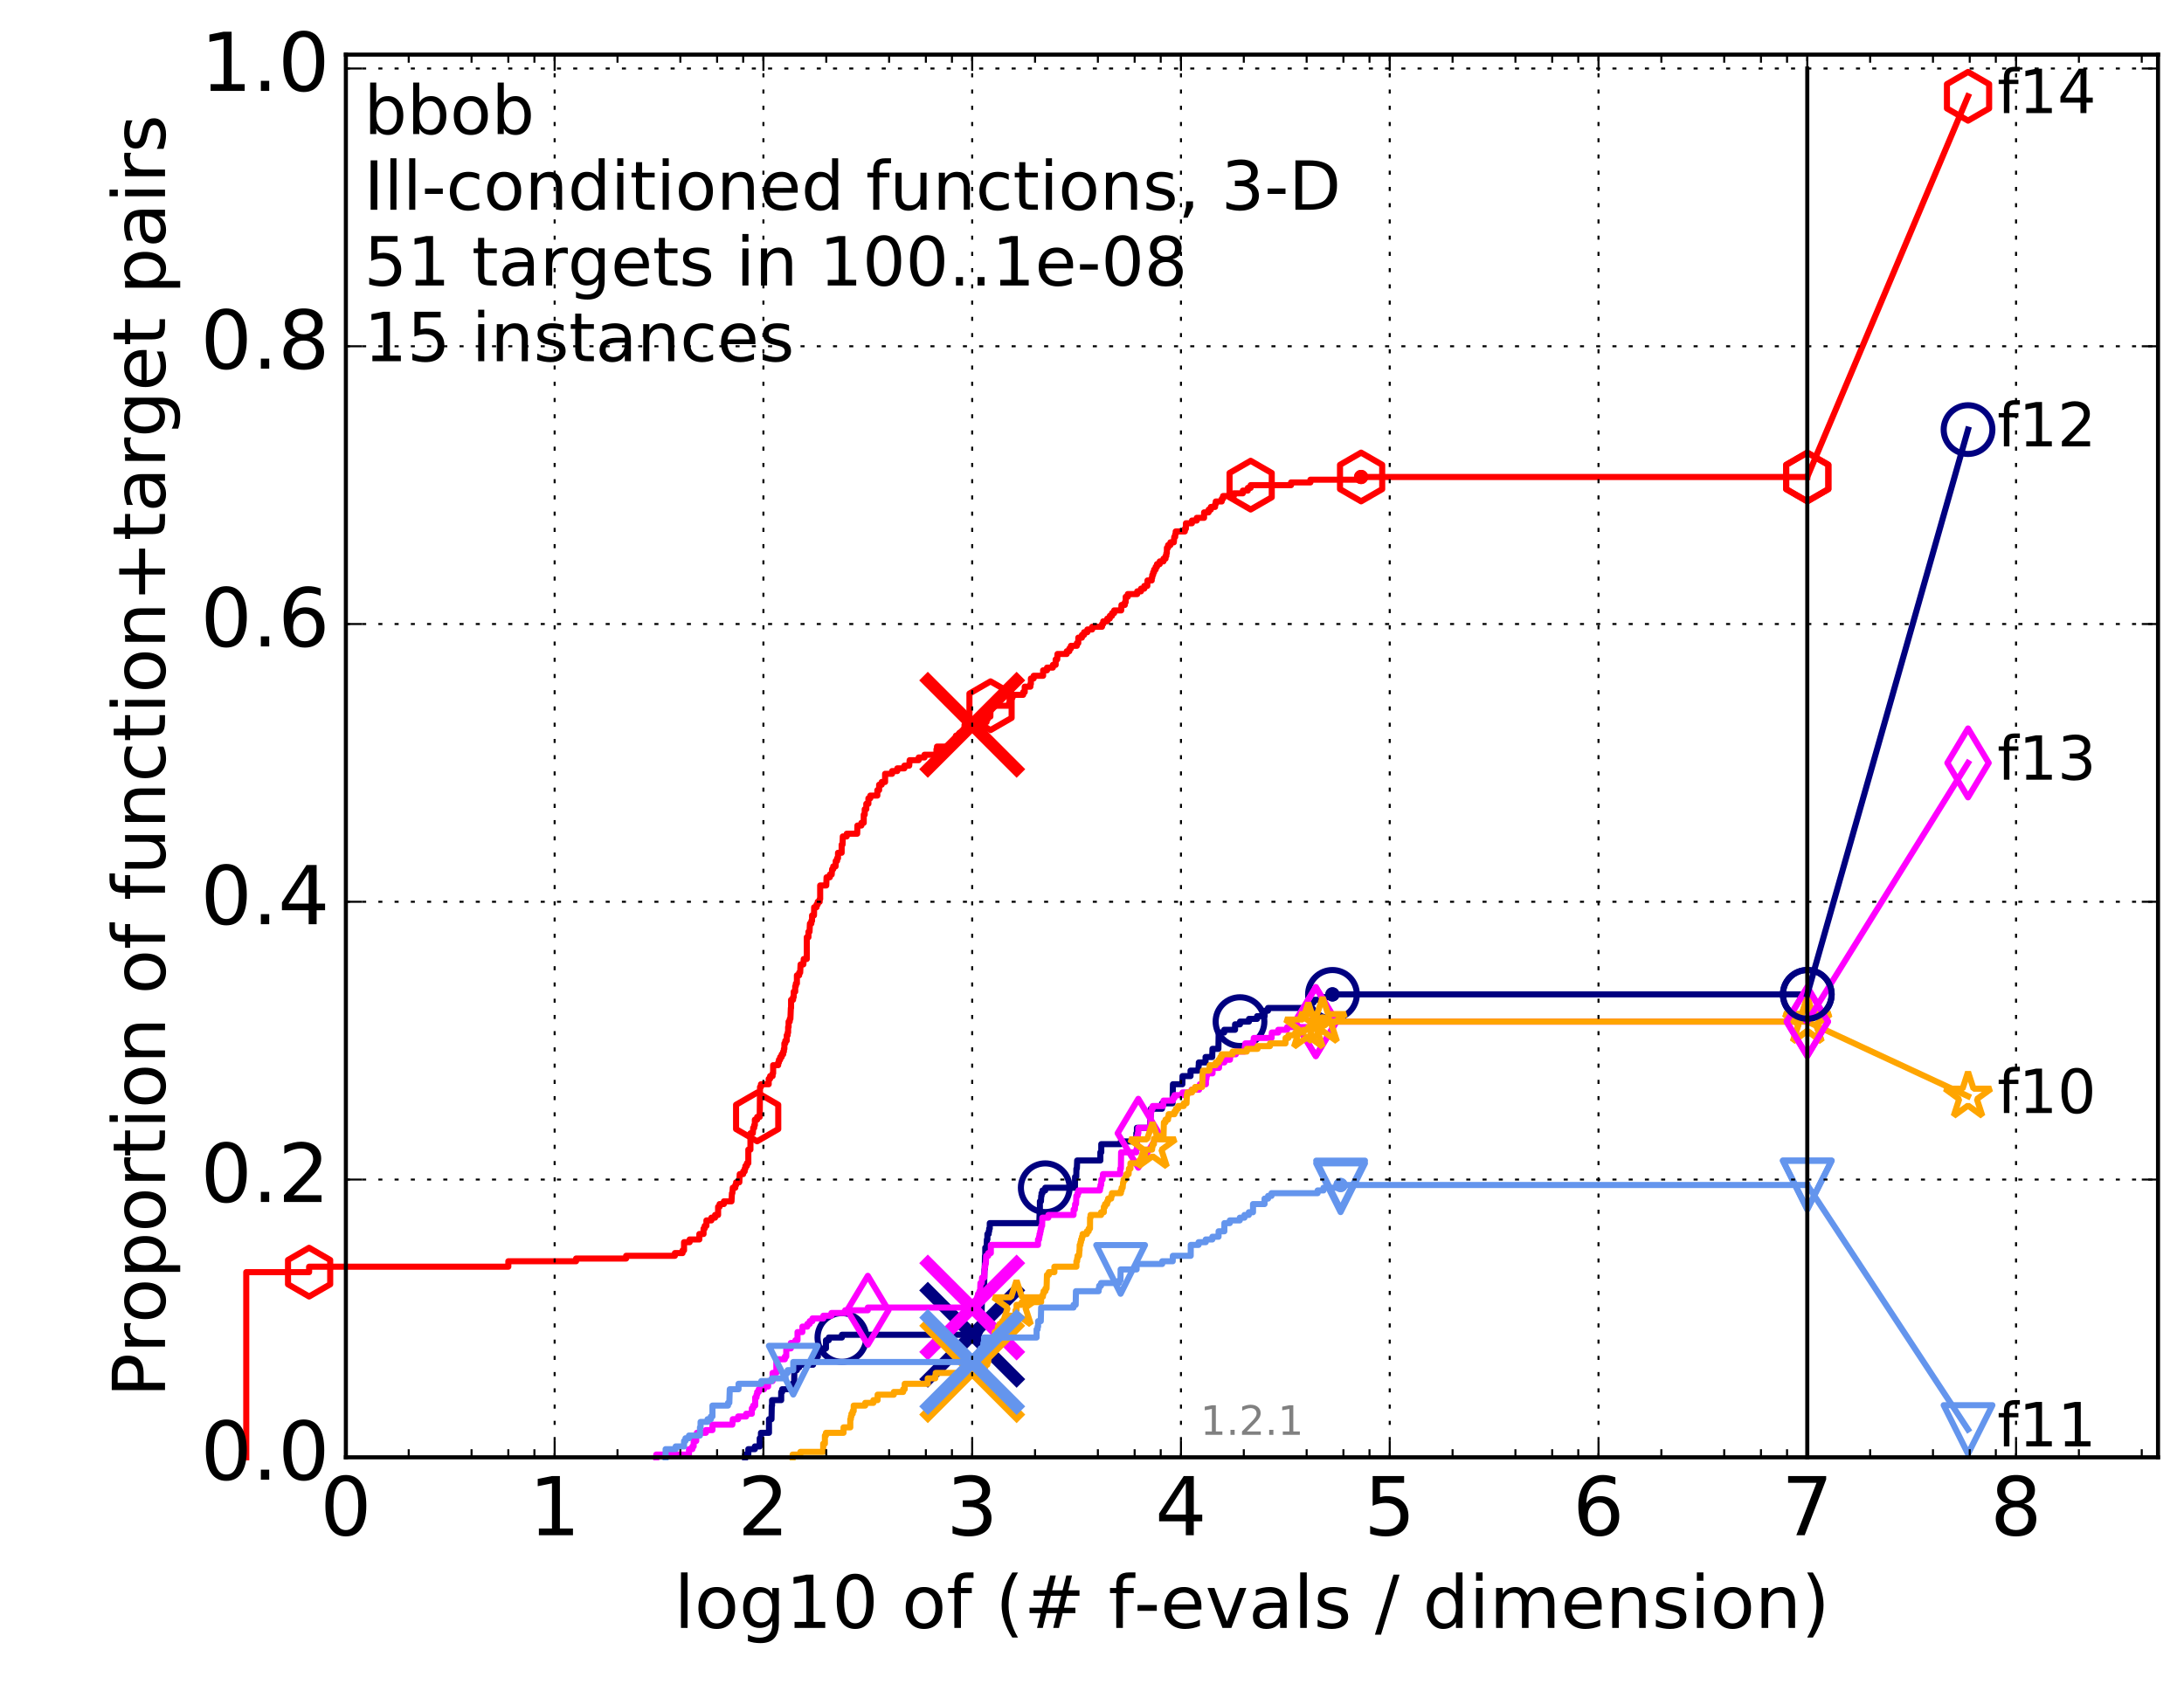 <?xml version="1.0" encoding="utf-8" standalone="no"?>
<!DOCTYPE svg PUBLIC "-//W3C//DTD SVG 1.1//EN"
  "http://www.w3.org/Graphics/SVG/1.1/DTD/svg11.dtd">
<!-- Created with matplotlib (http://matplotlib.org/) -->
<svg height="415pt" version="1.1" viewBox="0 0 538 415" width="538pt" xmlns="http://www.w3.org/2000/svg" xmlns:xlink="http://www.w3.org/1999/xlink">
 <defs>
  <style type="text/css">
*{stroke-linecap:butt;stroke-linejoin:round;stroke-miterlimit:100000;}
  </style>
 </defs>
 <g id="figure_1">
  <g id="patch_1">
   <path d="M 0 415.456 
L 538.8 415.456 
L 538.8 0 
L 0 0 
z
" style="fill:#ffffff;"/>
  </g>
  <g id="axes_1">
   <g id="patch_2">
    <path d="M 85.2 359.056 
L 531.6 359.056 
L 531.6 13.456 
L 85.2 13.456 
z
" style="fill:#ffffff;"/>
   </g>
   <g id="line2d_1">
    <defs>
     <path d="M 0 1.5 
C 0.398 1.5 0.779 1.342 1.061 1.061 
C 1.342 0.779 1.5 0.398 1.5 0 
C 1.5 -0.398 1.342 -0.779 1.061 -1.061 
C 0.779 -1.342 0.398 -1.5 0 -1.5 
C -0.398 -1.5 -0.779 -1.342 -1.061 -1.061 
C -1.342 -0.779 -1.5 -0.398 -1.5 0 
C -1.5 0.398 -1.342 0.779 -1.061 1.061 
C -0.779 1.342 -0.398 1.5 0 1.5 
z
" id="m709a3ef0af" style="stroke:#000080;stroke-width:0.5;"/>
    </defs>
    <g>
     <use style="fill:#000080;stroke:#000080;stroke-width:0.5;" x="328.235" xlink:href="#m709a3ef0af" y="244.997"/>
     <use style="fill:#000080;stroke:#000080;stroke-width:0.5;" x="328.235" xlink:href="#m709a3ef0af" y="244.997"/>
    </g>
   </g>
   <g id="line2d_2">
    <path d="M 183.534 359.056 
L 183.534 358.385 
L 184.339 358.385 
L 184.339 357.044 
L 185.951 357.044 
L 185.951 356.373 
L 187.145 356.373 
L 187.145 354.36 
L 187.453 354.36 
L 187.453 353.018 
L 189.429 353.018 
L 189.429 349.663 
L 190.05 349.663 
L 190.118 346.309 
L 190.186 346.309 
L 190.186 344.967 
L 192.437 344.967 
L 192.437 342.954 
L 192.681 342.954 
L 192.681 342.283 
L 194.594 342.283 
L 194.594 341.612 
L 195.143 341.612 
L 195.143 340.941 
L 195.625 340.941 
L 195.678 337.586 
L 196.305 337.586 
L 196.305 336.915 
L 196.864 336.915 
L 196.864 336.244 
L 200.3 336.244 
L 200.3 334.903 
L 200.641 334.903 
L 200.641 334.232 
L 201.473 334.232 
L 201.473 332.89 
L 202.858 332.89 
L 202.858 332.219 
L 203.464 332.219 
L 203.464 330.206 
L 204.163 330.206 
L 204.163 329.535 
L 207.393 329.535 
L 207.393 328.864 
L 241.198 328.864 
L 241.198 328.193 
L 241.438 328.193 
L 241.438 327.522 
L 241.689 327.522 
L 241.749 323.497 
L 241.81 323.497 
L 241.89 318.8 
L 242.196 318.8 
L 242.301 316.787 
L 242.425 316.787 
L 242.51 312.762 
L 242.581 312.762 
L 242.633 309.407 
L 242.711 309.407 
L 242.711 307.394 
L 243.018 307.394 
L 243.107 305.381 
L 243.233 305.381 
L 243.233 304.039 
L 243.552 304.039 
L 243.552 303.369 
L 243.669 303.369 
L 243.669 302.698 
L 243.817 302.698 
L 243.817 301.356 
L 256.022 301.356 
L 256.131 298.001 
L 256.163 298.001 
L 256.163 295.988 
L 256.423 295.988 
L 256.489 294.646 
L 256.572 294.646 
L 256.572 293.975 
L 256.807 293.975 
L 256.807 293.304 
L 257.482 293.304 
L 257.482 292.634 
L 264.794 292.634 
L 264.83 289.95 
L 265.127 289.95 
L 265.156 287.937 
L 265.269 287.937 
L 265.348 285.924 
L 271.058 285.924 
L 271.058 283.911 
L 271.284 283.911 
L 271.284 281.899 
L 276.105 281.899 
L 276.105 281.228 
L 279.905 281.228 
L 279.916 279.215 
L 280.067 279.215 
L 280.067 277.873 
L 283.292 277.873 
L 283.376 275.189 
L 283.432 275.189 
L 283.494 273.176 
L 286.241 273.176 
L 286.243 271.834 
L 288.831 271.834 
L 288.94 267.138 
L 291.256 267.138 
L 291.3 265.125 
L 293.271 265.125 
L 293.271 263.783 
L 295.196 263.783 
L 295.28 262.441 
L 295.31 262.441 
L 295.31 261.77 
L 296.969 261.77 
L 296.97 260.429 
L 298.611 260.429 
L 298.676 258.416 
L 300.136 258.416 
L 300.207 254.39 
L 301.571 254.39 
L 301.571 253.719 
L 304.237 253.719 
L 304.241 252.377 
L 305.458 252.377 
L 305.458 251.706 
L 307.674 251.706 
L 307.674 251.035 
L 309.671 251.035 
L 309.671 250.364 
L 311.522 250.364 
L 311.539 249.023 
L 312.357 249.023 
L 312.357 248.352 
L 321.969 248.352 
L 321.969 247.681 
L 322.518 247.681 
L 322.518 247.01 
L 323.578 247.01 
L 323.578 246.339 
L 325.56 246.339 
L 325.56 245.668 
L 328.235 245.668 
L 328.235 244.997 
L 445.2 244.997 
L 445.2 244.997 
" style="fill:none;stroke:#000080;stroke-linecap:square;stroke-width:1.5;"/>
   </g>
   <g id="line2d_3">
    <defs>
     <path d="M 0 6 
C 1.591 6 3.117 5.368 4.243 4.243 
C 5.368 3.117 6 1.591 6 0 
C 6 -1.591 5.368 -3.117 4.243 -4.243 
C 3.117 -5.368 1.591 -6 0 -6 
C -1.591 -6 -3.117 -5.368 -4.243 -4.243 
C -5.368 -3.117 -6 -1.591 -6 0 
C -6 1.591 -5.368 3.117 -4.243 4.243 
C -3.117 5.368 -1.591 6 0 6 
z
" id="md3f4e18fac" style="stroke:#000080;stroke-width:1.5;"/>
    </defs>
    <g>
     <use style="fill:none;stroke:#000080;stroke-width:1.5;" x="207.393" xlink:href="#md3f4e18fac" y="329.535"/>
     <use style="fill:none;stroke:#000080;stroke-width:1.5;" x="257.482" xlink:href="#md3f4e18fac" y="292.634"/>
     <use style="fill:none;stroke:#000080;stroke-width:1.5;" x="305.458" xlink:href="#md3f4e18fac" y="251.706"/>
     <use style="fill:none;stroke:#000080;stroke-width:1.5;" x="328.235" xlink:href="#md3f4e18fac" y="244.997"/>
     <use style="fill:none;stroke:#000080;stroke-width:1.5;" x="445.2" xlink:href="#md3f4e18fac" y="244.997"/>
    </g>
   </g>
   <g id="line2d_4"/>
   <g id="line2d_5">
    <path clip-path="url(#p1eaa5c9ab1)" d="M 239.493 328.864 
" style="fill:none;stroke:#000080;stroke-linecap:square;"/>
    <defs>
     <path d="M -12 12 
L 12 -12 
M -12 -12 
L 12 12 
" id="m42078bf0db" style="stroke:#000080;stroke-width:3.0;"/>
    </defs>
    <g clip-path="url(#p1eaa5c9ab1)">
     <use style="fill:#000080;stroke:#000080;stroke-width:3.0;" x="239.493" xlink:href="#m42078bf0db" y="328.864"/>
    </g>
   </g>
   <g id="line2d_6">
    <defs>
     <path d="M 0 1.5 
C 0.398 1.5 0.779 1.342 1.061 1.061 
C 1.342 0.779 1.5 0.398 1.5 0 
C 1.5 -0.398 1.342 -0.779 1.061 -1.061 
C 0.779 -1.342 0.398 -1.5 0 -1.5 
C -0.398 -1.5 -0.779 -1.342 -1.061 -1.061 
C -1.342 -0.779 -1.5 -0.398 -1.5 0 
C -1.5 0.398 -1.342 0.779 -1.061 1.061 
C -0.779 1.342 -0.398 1.5 0 1.5 
z
" id="mac465174d8" style="stroke:#ff00ff;stroke-width:0.5;"/>
    </defs>
    <g>
     <use style="fill:#ff00ff;stroke:#ff00ff;stroke-width:0.5;" x="324.129" xlink:href="#mac465174d8" y="251.706"/>
     <use style="fill:#ff00ff;stroke:#ff00ff;stroke-width:0.5;" x="324.129" xlink:href="#mac465174d8" y="251.706"/>
    </g>
   </g>
   <g id="line2d_7">
    <path d="M 161.657 359.056 
L 161.657 358.385 
L 169.72 358.385 
L 169.72 357.044 
L 170.551 357.044 
L 170.551 356.373 
L 170.875 356.373 
L 170.875 355.031 
L 171.508 355.031 
L 171.508 353.689 
L 171.664 353.689 
L 171.664 353.018 
L 173.877 353.018 
L 173.877 352.347 
L 175.502 352.347 
L 175.502 351.005 
L 180.408 351.005 
L 180.512 349.663 
L 181.829 349.663 
L 181.829 348.992 
L 183.806 348.992 
L 183.806 348.321 
L 185.202 348.321 
L 185.202 346.979 
L 185.538 346.979 
L 185.538 346.309 
L 186.032 346.309 
L 186.032 344.296 
L 186.356 344.296 
L 186.356 343.625 
L 186.516 343.625 
L 186.516 342.954 
L 186.911 342.954 
L 186.911 342.283 
L 188.206 342.283 
L 188.206 341.612 
L 189.218 341.612 
L 189.218 340.27 
L 190.321 340.27 
L 190.321 338.257 
L 191.243 338.257 
L 191.243 334.903 
L 193.337 334.903 
L 193.337 334.232 
L 193.687 334.232 
L 193.687 332.219 
L 194.815 332.219 
L 194.815 330.877 
L 195.941 330.877 
L 195.941 330.206 
L 196.459 330.206 
L 196.459 328.193 
L 197.653 328.193 
L 197.653 326.851 
L 198.878 326.851 
L 198.878 326.18 
L 199.467 326.18 
L 199.467 325.509 
L 200.127 325.509 
L 200.127 324.839 
L 202.82 324.839 
L 202.82 324.168 
L 204.805 324.168 
L 204.805 323.497 
L 208.193 323.497 
L 208.193 322.826 
L 213.779 322.826 
L 213.779 322.155 
L 240.646 322.155 
L 240.731 319.471 
L 240.92 319.471 
L 240.92 318.8 
L 241.267 318.8 
L 241.267 318.129 
L 241.445 318.129 
L 241.52 316.116 
L 241.837 316.116 
L 241.93 314.774 
L 242.464 314.774 
L 242.568 312.091 
L 242.704 312.091 
L 242.704 311.42 
L 242.852 311.42 
L 242.929 309.407 
L 243.446 309.407 
L 243.446 308.736 
L 244.079 308.736 
L 244.079 306.723 
L 255.7 306.723 
L 255.7 305.381 
L 255.95 305.381 
L 255.95 304.71 
L 256.071 304.71 
L 256.071 304.039 
L 256.234 304.039 
L 256.234 303.369 
L 256.367 303.369 
L 256.367 302.698 
L 256.51 302.698 
L 256.51 302.027 
L 256.717 302.027 
L 256.762 300.014 
L 258.253 300.014 
L 258.253 299.343 
L 264.451 299.343 
L 264.468 298.001 
L 264.768 298.001 
L 264.84 296.659 
L 265.066 296.659 
L 265.146 294.646 
L 265.428 294.646 
L 265.428 293.975 
L 265.666 293.975 
L 265.666 293.304 
L 270.949 293.304 
L 270.949 292.634 
L 271.091 292.634 
L 271.091 291.963 
L 271.266 291.963 
L 271.303 290.621 
L 271.608 290.621 
L 271.694 289.279 
L 275.932 289.279 
L 275.949 287.937 
L 276.116 287.937 
L 276.172 283.911 
L 279.923 283.911 
L 279.923 283.24 
L 280.077 283.24 
L 280.124 279.886 
L 280.286 279.886 
L 280.286 279.215 
L 280.411 279.215 
L 280.411 277.873 
L 283.32 277.873 
L 283.405 275.86 
L 283.48 275.86 
L 283.481 273.847 
L 283.671 273.847 
L 283.671 273.176 
L 283.942 273.176 
L 283.942 272.505 
L 286.521 272.505 
L 286.615 271.164 
L 288.946 271.164 
L 288.946 270.493 
L 289.34 270.493 
L 289.34 269.822 
L 291.291 269.822 
L 291.291 269.151 
L 293.509 269.151 
L 293.509 268.48 
L 295.384 268.48 
L 295.384 267.809 
L 295.575 267.809 
L 295.575 267.138 
L 297.066 267.138 
L 297.066 265.796 
L 297.201 265.796 
L 297.201 265.125 
L 297.318 265.125 
L 297.318 264.454 
L 298.694 264.454 
L 298.701 263.112 
L 300.291 263.112 
L 300.342 261.77 
L 301.608 261.77 
L 301.608 261.099 
L 302.991 261.099 
L 303.095 259.758 
L 304.439 259.758 
L 304.439 259.087 
L 306.574 259.087 
L 306.677 257.745 
L 306.754 257.745 
L 306.754 257.074 
L 308.781 257.074 
L 308.851 255.732 
L 313.24 255.732 
L 313.294 254.39 
L 314.877 254.39 
L 314.877 253.719 
L 317.072 253.719 
L 317.072 253.048 
L 323.664 253.048 
L 323.664 252.377 
L 324.129 252.377 
L 324.129 251.706 
L 445.2 251.706 
L 445.2 251.706 
" style="fill:none;stroke:#ff00ff;stroke-linecap:square;stroke-width:1.5;"/>
   </g>
   <g id="line2d_8">
    <defs>
     <path d="M -0 8.485 
L 5.091 0 
L 0 -8.485 
L -5.091 -0 
z
" id="m97a04aa387" style="stroke:#ff00ff;stroke-linejoin:miter;stroke-width:1.5;"/>
    </defs>
    <g>
     <use style="fill:none;stroke:#ff00ff;stroke-linejoin:miter;stroke-width:1.5;" x="213.779" xlink:href="#m97a04aa387" y="322.826"/>
     <use style="fill:none;stroke:#ff00ff;stroke-linejoin:miter;stroke-width:1.5;" x="280.411" xlink:href="#m97a04aa387" y="279.215"/>
     <use style="fill:none;stroke:#ff00ff;stroke-linejoin:miter;stroke-width:1.5;" x="324.129" xlink:href="#m97a04aa387" y="251.706"/>
     <use style="fill:none;stroke:#ff00ff;stroke-linejoin:miter;stroke-width:1.5;" x="324.129" xlink:href="#m97a04aa387" y="251.706"/>
     <use style="fill:none;stroke:#ff00ff;stroke-linejoin:miter;stroke-width:1.5;" x="445.2" xlink:href="#m97a04aa387" y="251.706"/>
    </g>
   </g>
   <g id="line2d_9"/>
   <g id="line2d_10">
    <path clip-path="url(#p1eaa5c9ab1)" d="M 239.493 322.155 
" style="fill:none;stroke:#ff00ff;stroke-linecap:square;"/>
    <defs>
     <path d="M -12 12 
L 12 -12 
M -12 -12 
L 12 12 
" id="m97b23f3573" style="stroke:#ff00ff;stroke-width:3.0;"/>
    </defs>
    <g clip-path="url(#p1eaa5c9ab1)">
     <use style="fill:#ff00ff;stroke:#ff00ff;stroke-width:3.0;" x="239.493" xlink:href="#m97b23f3573" y="322.155"/>
    </g>
   </g>
   <g id="line2d_11">
    <defs>
     <path d="M 0 1.5 
C 0.398 1.5 0.779 1.342 1.061 1.061 
C 1.342 0.779 1.5 0.398 1.5 0 
C 1.5 -0.398 1.342 -0.779 1.061 -1.061 
C 0.779 -1.342 0.398 -1.5 0 -1.5 
C -0.398 -1.5 -0.779 -1.342 -1.061 -1.061 
C -1.342 -0.779 -1.5 -0.398 -1.5 0 
C -1.5 0.398 -1.342 0.779 -1.061 1.061 
C -0.779 1.342 -0.398 1.5 0 1.5 
z
" id="m0833377b48" style="stroke:#ffa500;stroke-width:0.5;"/>
    </defs>
    <g>
     <use style="fill:#ffa500;stroke:#ffa500;stroke-width:0.5;" x="325.811" xlink:href="#m0833377b48" y="251.706"/>
     <use style="fill:#ffa500;stroke:#ffa500;stroke-width:0.5;" x="325.811" xlink:href="#m0833377b48" y="251.706"/>
    </g>
   </g>
   <g id="line2d_12">
    <path d="M 195.251 359.056 
L 195.251 358.385 
L 197.163 358.385 
L 197.163 357.714 
L 202.781 357.714 
L 202.781 355.702 
L 203.201 355.702 
L 203.201 353.689 
L 203.464 353.689 
L 203.464 353.018 
L 207.796 353.018 
L 207.796 351.676 
L 209.456 351.676 
L 209.456 349.663 
L 209.598 349.663 
L 209.598 348.992 
L 209.74 348.992 
L 209.74 348.321 
L 210.048 348.321 
L 210.048 347.65 
L 210.297 347.65 
L 210.297 346.309 
L 213.134 346.309 
L 213.134 345.638 
L 215.148 345.638 
L 215.148 344.967 
L 216.186 344.967 
L 216.186 343.625 
L 220.181 343.625 
L 220.181 342.954 
L 222.479 342.954 
L 222.479 342.283 
L 222.859 342.283 
L 222.859 340.941 
L 228.531 340.941 
L 228.531 339.599 
L 230.385 339.599 
L 230.385 338.928 
L 230.496 338.928 
L 230.496 338.257 
L 238.45 338.257 
L 238.45 337.586 
L 242.38 337.586 
L 242.38 336.915 
L 242.653 336.915 
L 242.653 336.244 
L 243.208 336.244 
L 243.208 335.574 
L 243.44 335.574 
L 243.508 332.89 
L 243.743 332.89 
L 243.743 332.219 
L 244.565 332.219 
L 244.665 330.206 
L 244.789 330.206 
L 244.789 329.535 
L 245.017 329.535 
L 245.023 328.193 
L 245.709 328.193 
L 245.709 327.522 
L 245.827 327.522 
L 245.827 326.851 
L 246.233 326.851 
L 246.233 326.18 
L 246.884 326.18 
L 246.884 325.509 
L 248.05 325.509 
L 248.05 324.168 
L 250.159 324.168 
L 250.159 322.826 
L 250.412 322.826 
L 250.412 321.484 
L 251.698 321.484 
L 251.698 320.813 
L 256.465 320.813 
L 256.465 319.471 
L 256.909 319.471 
L 256.909 318.8 
L 257.072 318.8 
L 257.072 318.129 
L 257.525 318.129 
L 257.525 317.458 
L 257.809 317.458 
L 257.907 314.104 
L 258.366 314.104 
L 258.366 313.433 
L 259.733 313.433 
L 259.733 312.091 
L 265.158 312.091 
L 265.158 310.749 
L 265.339 310.749 
L 265.339 310.078 
L 265.451 310.078 
L 265.451 309.407 
L 265.811 309.407 
L 265.903 308.065 
L 265.939 308.065 
L 265.96 306.723 
L 266.15 306.723 
L 266.15 306.052 
L 266.301 306.052 
L 266.301 305.381 
L 266.51 305.381 
L 266.51 304.71 
L 266.689 304.71 
L 266.689 304.039 
L 267.729 304.039 
L 267.729 303.369 
L 268.178 303.369 
L 268.178 302.698 
L 268.503 302.698 
L 268.524 300.014 
L 268.643 300.014 
L 268.643 299.343 
L 271.242 299.343 
L 271.242 298.672 
L 271.918 298.672 
L 271.918 297.33 
L 272.216 297.33 
L 272.216 296.659 
L 272.724 296.659 
L 272.724 295.988 
L 272.962 295.988 
L 272.962 295.317 
L 273.725 295.317 
L 273.725 294.646 
L 273.908 294.646 
L 273.908 293.975 
L 276.109 293.975 
L 276.109 293.304 
L 276.303 293.304 
L 276.303 292.634 
L 276.551 292.634 
L 276.661 291.292 
L 276.772 291.292 
L 276.772 290.621 
L 277.247 290.621 
L 277.247 289.95 
L 277.467 289.95 
L 277.467 289.279 
L 278.02 289.279 
L 278.093 287.937 
L 278.473 287.937 
L 278.473 286.595 
L 280.628 286.595 
L 280.628 285.924 
L 281.682 285.924 
L 281.682 285.253 
L 281.86 285.253 
L 281.86 284.582 
L 282.067 284.582 
L 282.067 283.24 
L 283.802 283.24 
L 283.802 282.569 
L 283.915 282.569 
L 283.915 281.899 
L 284.256 281.899 
L 284.256 280.557 
L 284.992 280.557 
L 284.992 279.886 
L 286.622 279.886 
L 286.708 276.531 
L 287.101 276.531 
L 287.101 275.86 
L 287.73 275.86 
L 287.73 275.189 
L 287.881 275.189 
L 287.881 274.518 
L 289.318 274.518 
L 289.318 273.847 
L 289.698 273.847 
L 289.698 273.176 
L 290.214 273.176 
L 290.214 272.505 
L 291.598 272.505 
L 291.598 271.834 
L 292.287 271.834 
L 292.367 269.822 
L 292.489 269.822 
L 292.489 269.151 
L 293.643 269.151 
L 293.643 268.48 
L 294.406 268.48 
L 294.406 267.809 
L 296.138 267.809 
L 296.239 264.454 
L 296.308 264.454 
L 296.308 263.783 
L 297.896 263.783 
L 297.997 262.441 
L 299.479 262.441 
L 299.479 261.77 
L 300.203 261.77 
L 300.203 261.099 
L 300.606 261.099 
L 300.606 260.429 
L 300.947 260.429 
L 300.947 259.758 
L 303.635 259.758 
L 303.635 259.087 
L 307.134 259.087 
L 307.134 258.416 
L 309.786 258.416 
L 309.786 257.745 
L 312.847 257.745 
L 312.847 257.074 
L 316.666 257.074 
L 316.682 255.732 
L 317.376 255.732 
L 317.376 255.061 
L 319.074 255.061 
L 319.074 254.39 
L 321.127 254.39 
L 321.127 253.719 
L 322.287 253.719 
L 322.287 253.048 
L 324.854 253.048 
L 324.854 252.377 
L 325.811 252.377 
L 325.811 251.706 
L 445.2 251.706 
L 445.2 251.706 
" style="fill:none;stroke:#ffa500;stroke-linecap:square;stroke-width:1.5;"/>
   </g>
   <g id="line2d_13">
    <defs>
     <path d="M 0 -6 
L -1.347 -1.854 
L -5.706 -1.854 
L -2.18 0.708 
L -3.527 4.854 
L -0 2.292 
L 3.527 4.854 
L 2.18 0.708 
L 5.706 -1.854 
L 1.347 -1.854 
z
" id="m014cba03d9" style="stroke:#ffa500;stroke-linejoin:bevel;stroke-width:1.5;"/>
    </defs>
    <g>
     <use style="fill:none;stroke:#ffa500;stroke-linejoin:bevel;stroke-width:1.5;" x="250.412" xlink:href="#m014cba03d9" y="321.484"/>
     <use style="fill:none;stroke:#ffa500;stroke-linejoin:bevel;stroke-width:1.5;" x="283.915" xlink:href="#m014cba03d9" y="282.569"/>
     <use style="fill:none;stroke:#ffa500;stroke-linejoin:bevel;stroke-width:1.5;" x="322.287" xlink:href="#m014cba03d9" y="253.048"/>
     <use style="fill:none;stroke:#ffa500;stroke-linejoin:bevel;stroke-width:1.5;" x="325.811" xlink:href="#m014cba03d9" y="251.706"/>
     <use style="fill:none;stroke:#ffa500;stroke-linejoin:bevel;stroke-width:1.5;" x="445.2" xlink:href="#m014cba03d9" y="251.706"/>
    </g>
   </g>
   <g id="line2d_14"/>
   <g id="line2d_15">
    <path clip-path="url(#p1eaa5c9ab1)" d="M 239.493 337.586 
" style="fill:none;stroke:#ffa500;stroke-linecap:square;"/>
    <defs>
     <path d="M -12 12 
L 12 -12 
M -12 -12 
L 12 12 
" id="m8302cf6d1d" style="stroke:#ffa500;stroke-width:3.0;"/>
    </defs>
    <g clip-path="url(#p1eaa5c9ab1)">
     <use style="fill:#ffa500;stroke:#ffa500;stroke-width:3.0;" x="239.493" xlink:href="#m8302cf6d1d" y="337.586"/>
    </g>
   </g>
   <g id="line2d_16">
    <defs>
     <path d="M 0 1.5 
C 0.398 1.5 0.779 1.342 1.061 1.061 
C 1.342 0.779 1.5 0.398 1.5 0 
C 1.5 -0.398 1.342 -0.779 1.061 -1.061 
C 0.779 -1.342 0.398 -1.5 0 -1.5 
C -0.398 -1.5 -0.779 -1.342 -1.061 -1.061 
C -1.342 -0.779 -1.5 -0.398 -1.5 0 
C -1.5 0.398 -1.342 0.779 -1.061 1.061 
C -0.779 1.342 -0.398 1.5 0 1.5 
z
" id="mc6256b3b0f" style="stroke:#6495ed;stroke-width:0.5;"/>
    </defs>
    <g>
     <use style="fill:#6495ed;stroke:#6495ed;stroke-width:0.5;" x="330.234" xlink:href="#mc6256b3b0f" y="291.963"/>
     <use style="fill:#6495ed;stroke:#6495ed;stroke-width:0.5;" x="330.234" xlink:href="#mc6256b3b0f" y="291.963"/>
    </g>
   </g>
   <g id="line2d_17">
    <path d="M 163.962 359.056 
L 163.962 357.044 
L 166.446 357.044 
L 166.446 356.373 
L 168.503 356.373 
L 168.503 355.031 
L 168.858 355.031 
L 168.858 354.36 
L 169.72 354.36 
L 169.72 353.689 
L 172.426 353.689 
L 172.426 351.676 
L 172.576 351.676 
L 172.576 350.334 
L 174.295 350.334 
L 174.295 349.663 
L 175.107 349.663 
L 175.107 348.992 
L 175.502 348.992 
L 175.502 346.309 
L 179.334 346.309 
L 179.334 345.638 
L 179.661 345.638 
L 179.769 342.283 
L 181.928 342.283 
L 181.928 340.941 
L 187.53 340.941 
L 187.53 340.27 
L 190.118 340.27 
L 190.118 339.599 
L 193.513 339.599 
L 193.513 338.257 
L 194.031 338.257 
L 194.031 337.586 
L 195.412 337.586 
L 195.412 335.574 
L 240.24 335.574 
L 240.24 334.903 
L 240.976 334.903 
L 240.976 333.561 
L 241.094 333.561 
L 241.094 332.89 
L 241.574 332.89 
L 241.574 332.219 
L 242.176 332.219 
L 242.235 330.877 
L 242.399 330.877 
L 242.399 329.535 
L 255.351 329.535 
L 255.351 327.522 
L 255.602 327.522 
L 255.602 326.851 
L 255.728 326.851 
L 255.728 325.509 
L 256.388 325.509 
L 256.475 322.155 
L 264.451 322.155 
L 264.451 321.484 
L 264.983 321.484 
L 265.042 318.129 
L 270.645 318.129 
L 270.645 317.458 
L 270.772 317.458 
L 270.772 316.787 
L 271.219 316.787 
L 271.219 316.116 
L 275.693 316.116 
L 275.693 315.445 
L 276.016 315.445 
L 276.052 312.762 
L 279.993 312.762 
L 279.993 311.42 
L 286.3 311.42 
L 286.3 310.749 
L 288.89 310.749 
L 288.911 309.407 
L 293.314 309.407 
L 293.331 306.723 
L 295.251 306.723 
L 295.251 306.052 
L 297.019 306.052 
L 297.019 305.381 
L 298.644 305.381 
L 298.644 304.71 
L 300.172 304.71 
L 300.184 303.369 
L 301.601 303.369 
L 301.612 301.356 
L 302.944 301.356 
L 302.944 300.685 
L 305.411 300.685 
L 305.411 300.014 
L 306.558 300.014 
L 306.558 299.343 
L 307.632 299.343 
L 307.632 298.672 
L 308.664 298.672 
L 308.664 296.659 
L 311.504 296.659 
L 311.504 295.317 
L 312.375 295.317 
L 312.375 294.646 
L 313.221 294.646 
L 313.221 293.975 
L 324.58 293.975 
L 324.58 293.304 
L 326.018 293.304 
L 326.018 292.634 
L 330.234 292.634 
L 330.234 291.963 
L 445.2 291.963 
L 445.2 291.963 
" style="fill:none;stroke:#6495ed;stroke-linecap:square;stroke-width:1.5;"/>
   </g>
   <g id="line2d_18">
    <defs>
     <path d="M -0 6 
L 6 -6 
L -6 -6 
z
" id="m6d3c3e6f2e" style="stroke:#6495ed;stroke-linejoin:miter;stroke-width:1.5;"/>
    </defs>
    <g>
     <use style="fill:none;stroke:#6495ed;stroke-linejoin:miter;stroke-width:1.5;" x="195.412" xlink:href="#m6d3c3e6f2e" y="337.586"/>
     <use style="fill:none;stroke:#6495ed;stroke-linejoin:miter;stroke-width:1.5;" x="276.052" xlink:href="#m6d3c3e6f2e" y="312.762"/>
     <use style="fill:none;stroke:#6495ed;stroke-linejoin:miter;stroke-width:1.5;" x="330.234" xlink:href="#m6d3c3e6f2e" y="292.634"/>
     <use style="fill:none;stroke:#6495ed;stroke-linejoin:miter;stroke-width:1.5;" x="330.234" xlink:href="#m6d3c3e6f2e" y="291.963"/>
     <use style="fill:none;stroke:#6495ed;stroke-linejoin:miter;stroke-width:1.5;" x="445.2" xlink:href="#m6d3c3e6f2e" y="291.963"/>
    </g>
   </g>
   <g id="line2d_19"/>
   <g id="line2d_20">
    <path clip-path="url(#p1eaa5c9ab1)" d="M 239.493 335.574 
" style="fill:none;stroke:#6495ed;stroke-linecap:square;"/>
    <defs>
     <path d="M -12 12 
L 12 -12 
M -12 -12 
L 12 12 
" id="m663558e7ac" style="stroke:#6495ed;stroke-width:3.0;"/>
    </defs>
    <g clip-path="url(#p1eaa5c9ab1)">
     <use style="fill:#6495ed;stroke:#6495ed;stroke-width:3.0;" x="239.493" xlink:href="#m663558e7ac" y="335.574"/>
    </g>
   </g>
   <g id="line2d_21">
    <defs>
     <path d="M 0 1.5 
C 0.398 1.5 0.779 1.342 1.061 1.061 
C 1.342 0.779 1.5 0.398 1.5 0 
C 1.5 -0.398 1.342 -0.779 1.061 -1.061 
C 0.779 -1.342 0.398 -1.5 0 -1.5 
C -0.398 -1.5 -0.779 -1.342 -1.061 -1.061 
C -1.342 -0.779 -1.5 -0.398 -1.5 0 
C -1.5 0.398 -1.342 0.779 -1.061 1.061 
C -0.779 1.342 -0.398 1.5 0 1.5 
z
" id="m0546c671df" style="stroke:#ff0000;stroke-width:0.5;"/>
    </defs>
    <g>
     <use style="fill:#ff0000;stroke:#ff0000;stroke-width:0.5;" x="335.29" xlink:href="#m0546c671df" y="117.519"/>
     <use style="fill:#ff0000;stroke:#ff0000;stroke-width:0.5;" x="335.29" xlink:href="#m0546c671df" y="117.519"/>
    </g>
   </g>
   <g id="line2d_22">
    <path d="M 60.662 359.056 
L 60.662 313.433 
L 76.144 313.433 
L 76.144 312.091 
L 125.219 312.091 
L 125.219 310.749 
L 141.908 310.749 
L 141.908 310.078 
L 154.239 310.078 
L 154.239 309.407 
L 166.249 309.407 
L 166.249 308.736 
L 168.143 308.736 
L 168.143 308.065 
L 168.503 308.065 
L 168.503 306.052 
L 169.889 306.052 
L 169.889 305.381 
L 172.276 305.381 
L 172.276 304.039 
L 173.308 304.039 
L 173.308 302.698 
L 173.594 302.698 
L 173.594 302.027 
L 174.017 302.027 
L 174.017 300.685 
L 175.239 300.685 
L 175.239 300.014 
L 176.146 300.014 
L 176.146 299.343 
L 176.895 299.343 
L 176.895 297.33 
L 177.26 297.33 
L 177.26 296.659 
L 178.321 296.659 
L 178.321 295.988 
L 180.197 295.988 
L 180.302 293.975 
L 180.408 293.975 
L 180.512 292.634 
L 181.13 292.634 
L 181.13 291.963 
L 181.332 291.963 
L 181.332 291.292 
L 182.123 291.292 
L 182.22 289.279 
L 183.073 289.279 
L 183.073 288.608 
L 183.442 288.608 
L 183.442 287.937 
L 183.625 287.937 
L 183.625 287.266 
L 183.985 287.266 
L 183.985 286.595 
L 184.339 286.595 
L 184.339 283.24 
L 184.861 283.24 
L 184.861 279.215 
L 185.454 279.215 
L 185.538 277.873 
L 185.786 277.873 
L 185.786 277.202 
L 185.951 277.202 
L 185.951 275.86 
L 186.516 275.86 
L 186.516 275.189 
L 187.145 275.189 
L 187.223 267.809 
L 187.453 267.809 
L 187.453 267.138 
L 189.359 267.138 
L 189.359 265.796 
L 189.707 265.796 
L 189.707 265.125 
L 190.321 265.125 
L 190.321 264.454 
L 190.455 264.454 
L 190.455 262.441 
L 191.691 262.441 
L 191.691 261.77 
L 191.88 261.77 
L 191.88 261.099 
L 192.191 261.099 
L 192.191 260.429 
L 192.559 260.429 
L 192.559 259.758 
L 192.922 259.758 
L 192.922 259.087 
L 193.101 259.087 
L 193.101 258.416 
L 193.219 258.416 
L 193.219 257.074 
L 193.454 257.074 
L 193.454 256.403 
L 193.802 256.403 
L 193.802 255.061 
L 194.031 255.061 
L 194.031 254.39 
L 194.145 254.39 
L 194.145 253.048 
L 194.258 253.048 
L 194.258 251.706 
L 194.538 251.706 
L 194.538 251.035 
L 194.705 251.035 
L 194.815 248.352 
L 194.87 248.352 
L 194.87 246.339 
L 195.359 246.339 
L 195.359 245.668 
L 195.519 245.668 
L 195.519 244.326 
L 195.889 244.326 
L 195.889 242.984 
L 196.046 242.984 
L 196.046 242.313 
L 196.305 242.313 
L 196.305 240.3 
L 196.864 240.3 
L 196.864 239.629 
L 197.113 239.629 
L 197.212 237.617 
L 197.894 237.617 
L 197.989 236.275 
L 198.74 236.275 
L 198.74 230.907 
L 199.152 230.907 
L 199.152 229.565 
L 199.422 229.565 
L 199.511 227.553 
L 199.865 227.553 
L 199.865 226.882 
L 200.04 226.882 
L 200.04 225.54 
L 200.514 225.54 
L 200.556 223.527 
L 201.144 223.527 
L 201.144 222.856 
L 201.432 222.856 
L 201.432 222.185 
L 201.918 222.185 
L 201.918 221.514 
L 202.038 221.514 
L 202.038 218.159 
L 203.539 218.159 
L 203.613 216.147 
L 204.415 216.147 
L 204.415 215.476 
L 204.875 215.476 
L 204.98 214.134 
L 205.258 214.134 
L 205.258 213.463 
L 205.836 213.463 
L 205.87 212.121 
L 206.202 212.121 
L 206.202 211.45 
L 206.433 211.45 
L 206.433 210.108 
L 207.33 210.108 
L 207.33 208.095 
L 207.549 208.095 
L 207.611 206.083 
L 208.582 206.083 
L 208.582 205.412 
L 211.16 205.412 
L 211.213 203.399 
L 212.194 203.399 
L 212.194 202.728 
L 212.768 202.728 
L 212.768 200.715 
L 213.013 200.715 
L 213.013 199.373 
L 213.399 199.373 
L 213.399 198.031 
L 213.92 198.031 
L 213.92 196.689 
L 214.383 196.689 
L 214.383 196.018 
L 216.123 196.018 
L 216.123 194.677 
L 216.563 194.677 
L 216.563 193.335 
L 217.198 193.335 
L 217.198 192.664 
L 218.031 192.664 
L 218.031 190.651 
L 219.753 190.651 
L 219.753 189.98 
L 221.03 189.98 
L 221.03 189.309 
L 222.78 189.309 
L 222.78 188.638 
L 223.974 188.638 
L 224.078 187.296 
L 226.308 187.296 
L 226.308 186.625 
L 227.739 186.625 
L 227.739 185.954 
L 230.685 185.954 
L 230.685 184.613 
L 230.817 184.613 
L 230.817 183.942 
L 234.07 183.942 
L 234.07 183.271 
L 234.706 183.271 
L 234.706 182.6 
L 235.485 182.6 
L 235.485 181.258 
L 236.298 181.258 
L 236.298 180.587 
L 237.387 180.587 
L 237.387 179.916 
L 237.599 179.916 
L 237.599 178.574 
L 241.743 178.574 
L 241.743 177.903 
L 243.031 177.903 
L 243.031 177.232 
L 243.302 177.232 
L 243.302 176.561 
L 243.964 176.561 
L 244.006 173.878 
L 248.572 173.878 
L 248.572 173.207 
L 248.7 173.207 
L 248.7 171.865 
L 249.437 171.865 
L 249.437 171.194 
L 252.04 171.194 
L 252.04 170.523 
L 252.427 170.523 
L 252.427 169.181 
L 253.822 169.181 
L 253.822 168.51 
L 253.947 168.51 
L 253.947 167.168 
L 254.633 167.168 
L 254.633 166.497 
L 256.96 166.497 
L 256.96 165.155 
L 257.92 165.155 
L 257.92 164.484 
L 259.357 164.484 
L 259.357 163.813 
L 260.049 163.813 
L 260.049 162.472 
L 260.437 162.472 
L 260.495 161.13 
L 262.773 161.13 
L 262.773 160.459 
L 263.417 160.459 
L 263.417 159.788 
L 263.804 159.788 
L 263.804 159.117 
L 265.273 159.117 
L 265.273 158.446 
L 265.623 158.446 
L 265.623 157.104 
L 266.515 157.104 
L 266.515 156.433 
L 267.05 156.433 
L 267.05 155.762 
L 267.859 155.762 
L 267.859 155.091 
L 269.037 155.091 
L 269.037 154.42 
L 271.471 154.42 
L 271.471 153.749 
L 271.766 153.749 
L 271.766 153.078 
L 272.755 153.078 
L 272.755 152.408 
L 273.387 152.408 
L 273.387 151.737 
L 273.935 151.737 
L 273.935 151.066 
L 274.456 151.066 
L 274.456 150.395 
L 276.194 150.395 
L 276.256 149.053 
L 277.087 149.053 
L 277.087 148.382 
L 277.297 148.382 
L 277.3 147.04 
L 277.815 147.04 
L 277.815 146.369 
L 280.142 146.369 
L 280.142 145.698 
L 281.071 145.698 
L 281.071 145.027 
L 281.891 145.027 
L 281.891 144.356 
L 282.632 144.356 
L 282.666 143.014 
L 283.713 143.014 
L 283.713 142.343 
L 283.837 142.343 
L 283.837 141.673 
L 284.054 141.673 
L 284.054 141.002 
L 284.299 141.002 
L 284.299 140.331 
L 284.677 140.331 
L 284.677 139.66 
L 285.009 139.66 
L 285.009 138.989 
L 285.685 138.989 
L 285.685 138.318 
L 286.602 138.318 
L 286.602 137.647 
L 287.118 137.647 
L 287.118 136.976 
L 287.319 136.976 
L 287.319 136.305 
L 287.434 136.305 
L 287.451 134.963 
L 287.745 134.963 
L 287.745 134.292 
L 288.317 134.292 
L 288.317 133.621 
L 289.16 133.621 
L 289.257 132.279 
L 289.498 132.279 
L 289.498 131.608 
L 289.619 131.608 
L 289.619 130.938 
L 291.87 130.938 
L 291.87 130.267 
L 292.126 130.267 
L 292.14 128.925 
L 293.616 128.925 
L 293.616 128.254 
L 294.806 128.254 
L 294.806 127.583 
L 296.608 127.583 
L 296.608 126.241 
L 297.725 126.241 
L 297.725 125.57 
L 298.276 125.57 
L 298.276 124.899 
L 299.32 124.899 
L 299.32 124.228 
L 299.487 124.228 
L 299.487 123.557 
L 300.96 123.557 
L 300.96 122.886 
L 301.278 122.886 
L 301.278 122.215 
L 303.938 122.215 
L 303.938 121.544 
L 306.161 121.544 
L 306.161 120.873 
L 307.386 120.873 
L 307.386 120.203 
L 308.082 120.203 
L 308.082 119.532 
L 318.04 119.532 
L 318.04 118.861 
L 322.801 118.861 
L 322.801 118.19 
L 335.29 118.19 
L 335.29 117.519 
L 445.2 117.519 
L 445.2 117.519 
" style="fill:none;stroke:#ff0000;stroke-linecap:square;stroke-width:1.5;"/>
   </g>
   <g id="line2d_23">
    <defs>
     <path d="M 0 -6 
L -5.196 -3 
L -5.196 3 
L -0 6 
L 5.196 3 
L 5.196 -3 
z
" id="m7d9f2a227c" style="stroke:#ff0000;stroke-linejoin:miter;stroke-width:1.5;"/>
    </defs>
    <g>
     <use style="fill:none;stroke:#ff0000;stroke-linejoin:miter;stroke-width:1.5;" x="76.144" xlink:href="#m7d9f2a227c" y="313.433"/>
     <use style="fill:none;stroke:#ff0000;stroke-linejoin:miter;stroke-width:1.5;" x="186.516" xlink:href="#m7d9f2a227c" y="275.189"/>
     <use style="fill:none;stroke:#ff0000;stroke-linejoin:miter;stroke-width:1.5;" x="244.006" xlink:href="#m7d9f2a227c" y="173.878"/>
     <use style="fill:none;stroke:#ff0000;stroke-linejoin:miter;stroke-width:1.5;" x="308.082" xlink:href="#m7d9f2a227c" y="119.532"/>
     <use style="fill:none;stroke:#ff0000;stroke-linejoin:miter;stroke-width:1.5;" x="335.29" xlink:href="#m7d9f2a227c" y="117.519"/>
     <use style="fill:none;stroke:#ff0000;stroke-linejoin:miter;stroke-width:1.5;" x="445.2" xlink:href="#m7d9f2a227c" y="117.519"/>
    </g>
   </g>
   <g id="line2d_24"/>
   <g id="line2d_25">
    <path clip-path="url(#p1eaa5c9ab1)" d="M 239.493 178.574 
" style="fill:none;stroke:#ff0000;stroke-linecap:square;"/>
    <defs>
     <path d="M -12 12 
L 12 -12 
M -12 -12 
L 12 12 
" id="m08492e8d40" style="stroke:#ff0000;stroke-width:3.0;"/>
    </defs>
    <g clip-path="url(#p1eaa5c9ab1)">
     <use style="fill:#ff0000;stroke:#ff0000;stroke-width:3.0;" x="239.493" xlink:href="#m08492e8d40" y="178.574"/>
    </g>
   </g>
   <g id="line2d_26">
    <path d="M 445.2 291.963 
L 484.8 352.213 
" style="fill:none;stroke:#6495ed;stroke-linecap:square;stroke-width:1.5;"/>
    <g>
     <use style="fill:none;stroke:#6495ed;stroke-linejoin:miter;stroke-width:1.5;" x="445.2" xlink:href="#m6d3c3e6f2e" y="291.963"/>
     <use style="fill:none;stroke:#6495ed;stroke-linejoin:miter;stroke-width:1.5;" x="484.8" xlink:href="#m6d3c3e6f2e" y="352.213"/>
    </g>
   </g>
   <g id="line2d_27">
    <path d="M 445.2 251.706 
L 484.8 270.09 
" style="fill:none;stroke:#ffa500;stroke-linecap:square;stroke-width:1.5;"/>
    <g>
     <use style="fill:none;stroke:#ffa500;stroke-linejoin:bevel;stroke-width:1.5;" x="445.2" xlink:href="#m014cba03d9" y="251.706"/>
     <use style="fill:none;stroke:#ffa500;stroke-linejoin:bevel;stroke-width:1.5;" x="484.8" xlink:href="#m014cba03d9" y="270.09"/>
    </g>
   </g>
   <g id="line2d_28">
    <path d="M 445.2 251.706 
L 484.8 187.967 
" style="fill:none;stroke:#ff00ff;stroke-linecap:square;stroke-width:1.5;"/>
    <g>
     <use style="fill:none;stroke:#ff00ff;stroke-linejoin:miter;stroke-width:1.5;" x="445.2" xlink:href="#m97a04aa387" y="251.706"/>
     <use style="fill:none;stroke:#ff00ff;stroke-linejoin:miter;stroke-width:1.5;" x="484.8" xlink:href="#m97a04aa387" y="187.967"/>
    </g>
   </g>
   <g id="line2d_29">
    <path d="M 445.2 244.997 
L 484.8 105.844 
" style="fill:none;stroke:#000080;stroke-linecap:square;stroke-width:1.5;"/>
    <g>
     <use style="fill:none;stroke:#000080;stroke-width:1.5;" x="445.2" xlink:href="#md3f4e18fac" y="244.997"/>
     <use style="fill:none;stroke:#000080;stroke-width:1.5;" x="484.8" xlink:href="#md3f4e18fac" y="105.844"/>
    </g>
   </g>
   <g id="line2d_30">
    <path d="M 445.2 117.519 
L 484.8 23.722 
" style="fill:none;stroke:#ff0000;stroke-linecap:square;stroke-width:1.5;"/>
    <g>
     <use style="fill:none;stroke:#ff0000;stroke-linejoin:miter;stroke-width:1.5;" x="445.2" xlink:href="#m7d9f2a227c" y="117.519"/>
     <use style="fill:none;stroke:#ff0000;stroke-linejoin:miter;stroke-width:1.5;" x="484.8" xlink:href="#m7d9f2a227c" y="23.722"/>
    </g>
   </g>
   <g id="line2d_31">
    <path d="M 445.2 359.056 
L 445.2 16.878 
" style="fill:none;stroke:#000000;stroke-linecap:square;"/>
   </g>
   <g id="patch_3">
    <path d="M 85.2 13.456 
L 531.6 13.456 
" style="fill:none;stroke:#000000;stroke-linecap:square;stroke-linejoin:miter;"/>
   </g>
   <g id="patch_4">
    <path d="M 531.6 359.056 
L 531.6 13.456 
" style="fill:none;stroke:#000000;stroke-linecap:square;stroke-linejoin:miter;"/>
   </g>
   <g id="patch_5">
    <path d="M 85.2 359.056 
L 531.6 359.056 
" style="fill:none;stroke:#000000;stroke-linecap:square;stroke-linejoin:miter;"/>
   </g>
   <g id="patch_6">
    <path d="M 85.2 359.056 
L 85.2 13.456 
" style="fill:none;stroke:#000000;stroke-linecap:square;stroke-linejoin:miter;"/>
   </g>
   <g id="matplotlib.axis_1">
    <g id="xtick_1">
     <g id="line2d_32">
      <path clip-path="url(#p1eaa5c9ab1)" d="M 85.2 359.056 
L 85.2 13.456 
" style="fill:none;stroke:#000000;stroke-dasharray:1,3;stroke-dashoffset:0.0;stroke-width:0.5;"/>
     </g>
     <g id="line2d_33">
      <defs>
       <path d="M 0 0 
L 0 -4 
" id="mb23a500696" style="stroke:#000000;stroke-width:0.5;"/>
      </defs>
      <g>
       <use style="stroke:#000000;stroke-width:0.5;" x="85.2" xlink:href="#mb23a500696" y="359.056"/>
      </g>
     </g>
     <g id="line2d_34">
      <defs>
       <path d="M 0 0 
L 0 4 
" id="m97f18592a2" style="stroke:#000000;stroke-width:0.5;"/>
      </defs>
      <g>
       <use style="stroke:#000000;stroke-width:0.5;" x="85.2" xlink:href="#m97f18592a2" y="13.456"/>
      </g>
     </g>
     <g id="text_1">
      <!-- 0 -->
      <defs>
       <path d="M 31.781 66.406 
Q 24.172 66.406 20.328 58.906 
Q 16.5 51.422 16.5 36.375 
Q 16.5 21.391 20.328 13.891 
Q 24.172 6.391 31.781 6.391 
Q 39.453 6.391 43.281 13.891 
Q 47.125 21.391 47.125 36.375 
Q 47.125 51.422 43.281 58.906 
Q 39.453 66.406 31.781 66.406 
M 31.781 74.219 
Q 44.047 74.219 50.516 64.516 
Q 56.984 54.828 56.984 36.375 
Q 56.984 17.969 50.516 8.266 
Q 44.047 -1.422 31.781 -1.422 
Q 19.531 -1.422 13.062 8.266 
Q 6.594 17.969 6.594 36.375 
Q 6.594 54.828 13.062 64.516 
Q 19.531 74.219 31.781 74.219 
" id="BitstreamVeraSans-Roman-30"/>
      </defs>
      <g transform="translate(78.838 378.253)scale(0.2 -0.2)">
       <use xlink:href="#BitstreamVeraSans-Roman-30"/>
      </g>
     </g>
    </g>
    <g id="xtick_2">
     <g id="line2d_35">
      <path clip-path="url(#p1eaa5c9ab1)" d="M 136.629 359.056 
L 136.629 13.456 
" style="fill:none;stroke:#000000;stroke-dasharray:1,3;stroke-dashoffset:0.0;stroke-width:0.5;"/>
     </g>
     <g id="line2d_36">
      <g>
       <use style="stroke:#000000;stroke-width:0.5;" x="136.629" xlink:href="#mb23a500696" y="359.056"/>
      </g>
     </g>
     <g id="line2d_37">
      <g>
       <use style="stroke:#000000;stroke-width:0.5;" x="136.629" xlink:href="#m97f18592a2" y="13.456"/>
      </g>
     </g>
     <g id="text_2">
      <!-- 1 -->
      <defs>
       <path d="M 12.406 8.297 
L 28.516 8.297 
L 28.516 63.922 
L 10.984 60.406 
L 10.984 69.391 
L 28.422 72.906 
L 38.281 72.906 
L 38.281 8.297 
L 54.391 8.297 
L 54.391 0 
L 12.406 0 
z
" id="BitstreamVeraSans-Roman-31"/>
      </defs>
      <g transform="translate(130.266 378.253)scale(0.2 -0.2)">
       <use xlink:href="#BitstreamVeraSans-Roman-31"/>
      </g>
     </g>
    </g>
    <g id="xtick_3">
     <g id="line2d_38">
      <path clip-path="url(#p1eaa5c9ab1)" d="M 188.057 359.056 
L 188.057 13.456 
" style="fill:none;stroke:#000000;stroke-dasharray:1,3;stroke-dashoffset:0.0;stroke-width:0.5;"/>
     </g>
     <g id="line2d_39">
      <g>
       <use style="stroke:#000000;stroke-width:0.5;" x="188.057" xlink:href="#mb23a500696" y="359.056"/>
      </g>
     </g>
     <g id="line2d_40">
      <g>
       <use style="stroke:#000000;stroke-width:0.5;" x="188.057" xlink:href="#m97f18592a2" y="13.456"/>
      </g>
     </g>
     <g id="text_3">
      <!-- 2 -->
      <defs>
       <path d="M 19.188 8.297 
L 53.609 8.297 
L 53.609 0 
L 7.328 0 
L 7.328 8.297 
Q 12.938 14.109 22.625 23.891 
Q 32.328 33.688 34.812 36.531 
Q 39.547 41.844 41.422 45.531 
Q 43.312 49.219 43.312 52.781 
Q 43.312 58.594 39.234 62.25 
Q 35.156 65.922 28.609 65.922 
Q 23.969 65.922 18.812 64.312 
Q 13.672 62.703 7.812 59.422 
L 7.812 69.391 
Q 13.766 71.781 18.938 73 
Q 24.125 74.219 28.422 74.219 
Q 39.75 74.219 46.484 68.547 
Q 53.219 62.891 53.219 53.422 
Q 53.219 48.922 51.531 44.891 
Q 49.859 40.875 45.406 35.406 
Q 44.188 33.984 37.641 27.219 
Q 31.109 20.453 19.188 8.297 
" id="BitstreamVeraSans-Roman-32"/>
      </defs>
      <g transform="translate(181.695 378.253)scale(0.2 -0.2)">
       <use xlink:href="#BitstreamVeraSans-Roman-32"/>
      </g>
     </g>
    </g>
    <g id="xtick_4">
     <g id="line2d_41">
      <path clip-path="url(#p1eaa5c9ab1)" d="M 239.486 359.056 
L 239.486 13.456 
" style="fill:none;stroke:#000000;stroke-dasharray:1,3;stroke-dashoffset:0.0;stroke-width:0.5;"/>
     </g>
     <g id="line2d_42">
      <g>
       <use style="stroke:#000000;stroke-width:0.5;" x="239.486" xlink:href="#mb23a500696" y="359.056"/>
      </g>
     </g>
     <g id="line2d_43">
      <g>
       <use style="stroke:#000000;stroke-width:0.5;" x="239.486" xlink:href="#m97f18592a2" y="13.456"/>
      </g>
     </g>
     <g id="text_4">
      <!-- 3 -->
      <defs>
       <path d="M 40.578 39.312 
Q 47.656 37.797 51.625 33 
Q 55.609 28.219 55.609 21.188 
Q 55.609 10.406 48.188 4.484 
Q 40.766 -1.422 27.094 -1.422 
Q 22.516 -1.422 17.656 -0.516 
Q 12.797 0.391 7.625 2.203 
L 7.625 11.719 
Q 11.719 9.328 16.594 8.109 
Q 21.484 6.891 26.812 6.891 
Q 36.078 6.891 40.938 10.547 
Q 45.797 14.203 45.797 21.188 
Q 45.797 27.641 41.281 31.266 
Q 36.766 34.906 28.719 34.906 
L 20.219 34.906 
L 20.219 43.016 
L 29.109 43.016 
Q 36.375 43.016 40.234 45.922 
Q 44.094 48.828 44.094 54.297 
Q 44.094 59.906 40.109 62.906 
Q 36.141 65.922 28.719 65.922 
Q 24.656 65.922 20.016 65.031 
Q 15.375 64.156 9.812 62.312 
L 9.812 71.094 
Q 15.438 72.656 20.344 73.438 
Q 25.25 74.219 29.594 74.219 
Q 40.828 74.219 47.359 69.109 
Q 53.906 64.016 53.906 55.328 
Q 53.906 49.266 50.438 45.094 
Q 46.969 40.922 40.578 39.312 
" id="BitstreamVeraSans-Roman-33"/>
      </defs>
      <g transform="translate(233.123 378.253)scale(0.2 -0.2)">
       <use xlink:href="#BitstreamVeraSans-Roman-33"/>
      </g>
     </g>
    </g>
    <g id="xtick_5">
     <g id="line2d_44">
      <path clip-path="url(#p1eaa5c9ab1)" d="M 290.914 359.056 
L 290.914 13.456 
" style="fill:none;stroke:#000000;stroke-dasharray:1,3;stroke-dashoffset:0.0;stroke-width:0.5;"/>
     </g>
     <g id="line2d_45">
      <g>
       <use style="stroke:#000000;stroke-width:0.5;" x="290.914" xlink:href="#mb23a500696" y="359.056"/>
      </g>
     </g>
     <g id="line2d_46">
      <g>
       <use style="stroke:#000000;stroke-width:0.5;" x="290.914" xlink:href="#m97f18592a2" y="13.456"/>
      </g>
     </g>
     <g id="text_5">
      <!-- 4 -->
      <defs>
       <path d="M 37.797 64.312 
L 12.891 25.391 
L 37.797 25.391 
z
M 35.203 72.906 
L 47.609 72.906 
L 47.609 25.391 
L 58.016 25.391 
L 58.016 17.188 
L 47.609 17.188 
L 47.609 0 
L 37.797 0 
L 37.797 17.188 
L 4.891 17.188 
L 4.891 26.703 
z
" id="BitstreamVeraSans-Roman-34"/>
      </defs>
      <g transform="translate(284.552 378.253)scale(0.2 -0.2)">
       <use xlink:href="#BitstreamVeraSans-Roman-34"/>
      </g>
     </g>
    </g>
    <g id="xtick_6">
     <g id="line2d_47">
      <path clip-path="url(#p1eaa5c9ab1)" d="M 342.343 359.056 
L 342.343 13.456 
" style="fill:none;stroke:#000000;stroke-dasharray:1,3;stroke-dashoffset:0.0;stroke-width:0.5;"/>
     </g>
     <g id="line2d_48">
      <g>
       <use style="stroke:#000000;stroke-width:0.5;" x="342.343" xlink:href="#mb23a500696" y="359.056"/>
      </g>
     </g>
     <g id="line2d_49">
      <g>
       <use style="stroke:#000000;stroke-width:0.5;" x="342.343" xlink:href="#m97f18592a2" y="13.456"/>
      </g>
     </g>
     <g id="text_6">
      <!-- 5 -->
      <defs>
       <path d="M 10.797 72.906 
L 49.516 72.906 
L 49.516 64.594 
L 19.828 64.594 
L 19.828 46.734 
Q 21.969 47.469 24.109 47.828 
Q 26.266 48.188 28.422 48.188 
Q 40.625 48.188 47.75 41.5 
Q 54.891 34.812 54.891 23.391 
Q 54.891 11.625 47.562 5.094 
Q 40.234 -1.422 26.906 -1.422 
Q 22.312 -1.422 17.547 -0.641 
Q 12.797 0.141 7.719 1.703 
L 7.719 11.625 
Q 12.109 9.234 16.797 8.062 
Q 21.484 6.891 26.703 6.891 
Q 35.156 6.891 40.078 11.328 
Q 45.016 15.766 45.016 23.391 
Q 45.016 31 40.078 35.438 
Q 35.156 39.891 26.703 39.891 
Q 22.75 39.891 18.812 39.016 
Q 14.891 38.141 10.797 36.281 
z
" id="BitstreamVeraSans-Roman-35"/>
      </defs>
      <g transform="translate(335.98 378.253)scale(0.2 -0.2)">
       <use xlink:href="#BitstreamVeraSans-Roman-35"/>
      </g>
     </g>
    </g>
    <g id="xtick_7">
     <g id="line2d_50">
      <path clip-path="url(#p1eaa5c9ab1)" d="M 393.771 359.056 
L 393.771 13.456 
" style="fill:none;stroke:#000000;stroke-dasharray:1,3;stroke-dashoffset:0.0;stroke-width:0.5;"/>
     </g>
     <g id="line2d_51">
      <g>
       <use style="stroke:#000000;stroke-width:0.5;" x="393.771" xlink:href="#mb23a500696" y="359.056"/>
      </g>
     </g>
     <g id="line2d_52">
      <g>
       <use style="stroke:#000000;stroke-width:0.5;" x="393.771" xlink:href="#m97f18592a2" y="13.456"/>
      </g>
     </g>
     <g id="text_7">
      <!-- 6 -->
      <defs>
       <path d="M 33.016 40.375 
Q 26.375 40.375 22.484 35.828 
Q 18.609 31.297 18.609 23.391 
Q 18.609 15.531 22.484 10.953 
Q 26.375 6.391 33.016 6.391 
Q 39.656 6.391 43.531 10.953 
Q 47.406 15.531 47.406 23.391 
Q 47.406 31.297 43.531 35.828 
Q 39.656 40.375 33.016 40.375 
M 52.594 71.297 
L 52.594 62.312 
Q 48.875 64.062 45.094 64.984 
Q 41.312 65.922 37.594 65.922 
Q 27.828 65.922 22.672 59.328 
Q 17.531 52.734 16.797 39.406 
Q 19.672 43.656 24.016 45.922 
Q 28.375 48.188 33.594 48.188 
Q 44.578 48.188 50.953 41.516 
Q 57.328 34.859 57.328 23.391 
Q 57.328 12.156 50.688 5.359 
Q 44.047 -1.422 33.016 -1.422 
Q 20.359 -1.422 13.672 8.266 
Q 6.984 17.969 6.984 36.375 
Q 6.984 53.656 15.188 63.938 
Q 23.391 74.219 37.203 74.219 
Q 40.922 74.219 44.703 73.484 
Q 48.484 72.75 52.594 71.297 
" id="BitstreamVeraSans-Roman-36"/>
      </defs>
      <g transform="translate(387.409 378.253)scale(0.2 -0.2)">
       <use xlink:href="#BitstreamVeraSans-Roman-36"/>
      </g>
     </g>
    </g>
    <g id="xtick_8">
     <g id="line2d_53">
      <path clip-path="url(#p1eaa5c9ab1)" d="M 445.2 359.056 
L 445.2 13.456 
" style="fill:none;stroke:#000000;stroke-dasharray:1,3;stroke-dashoffset:0.0;stroke-width:0.5;"/>
     </g>
     <g id="line2d_54">
      <g>
       <use style="stroke:#000000;stroke-width:0.5;" x="445.2" xlink:href="#mb23a500696" y="359.056"/>
      </g>
     </g>
     <g id="line2d_55">
      <g>
       <use style="stroke:#000000;stroke-width:0.5;" x="445.2" xlink:href="#m97f18592a2" y="13.456"/>
      </g>
     </g>
     <g id="text_8">
      <!-- 7 -->
      <defs>
       <path d="M 8.203 72.906 
L 55.078 72.906 
L 55.078 68.703 
L 28.609 0 
L 18.312 0 
L 43.219 64.594 
L 8.203 64.594 
z
" id="BitstreamVeraSans-Roman-37"/>
      </defs>
      <g transform="translate(438.837 378.253)scale(0.2 -0.2)">
       <use xlink:href="#BitstreamVeraSans-Roman-37"/>
      </g>
     </g>
    </g>
    <g id="xtick_9">
     <g id="line2d_56">
      <path clip-path="url(#p1eaa5c9ab1)" d="M 496.629 359.056 
L 496.629 13.456 
" style="fill:none;stroke:#000000;stroke-dasharray:1,3;stroke-dashoffset:0.0;stroke-width:0.5;"/>
     </g>
     <g id="line2d_57">
      <g>
       <use style="stroke:#000000;stroke-width:0.5;" x="496.629" xlink:href="#mb23a500696" y="359.056"/>
      </g>
     </g>
     <g id="line2d_58">
      <g>
       <use style="stroke:#000000;stroke-width:0.5;" x="496.629" xlink:href="#m97f18592a2" y="13.456"/>
      </g>
     </g>
     <g id="text_9">
      <!-- 8 -->
      <defs>
       <path d="M 31.781 34.625 
Q 24.75 34.625 20.719 30.859 
Q 16.703 27.094 16.703 20.516 
Q 16.703 13.922 20.719 10.156 
Q 24.75 6.391 31.781 6.391 
Q 38.812 6.391 42.859 10.172 
Q 46.922 13.969 46.922 20.516 
Q 46.922 27.094 42.891 30.859 
Q 38.875 34.625 31.781 34.625 
M 21.922 38.812 
Q 15.578 40.375 12.031 44.719 
Q 8.5 49.078 8.5 55.328 
Q 8.5 64.062 14.719 69.141 
Q 20.953 74.219 31.781 74.219 
Q 42.672 74.219 48.875 69.141 
Q 55.078 64.062 55.078 55.328 
Q 55.078 49.078 51.531 44.719 
Q 48 40.375 41.703 38.812 
Q 48.828 37.156 52.797 32.312 
Q 56.781 27.484 56.781 20.516 
Q 56.781 9.906 50.312 4.234 
Q 43.844 -1.422 31.781 -1.422 
Q 19.734 -1.422 13.25 4.234 
Q 6.781 9.906 6.781 20.516 
Q 6.781 27.484 10.781 32.312 
Q 14.797 37.156 21.922 38.812 
M 18.312 54.391 
Q 18.312 48.734 21.844 45.562 
Q 25.391 42.391 31.781 42.391 
Q 38.141 42.391 41.719 45.562 
Q 45.312 48.734 45.312 54.391 
Q 45.312 60.062 41.719 63.234 
Q 38.141 66.406 31.781 66.406 
Q 25.391 66.406 21.844 63.234 
Q 18.312 60.062 18.312 54.391 
" id="BitstreamVeraSans-Roman-38"/>
      </defs>
      <g transform="translate(490.266 378.253)scale(0.2 -0.2)">
       <use xlink:href="#BitstreamVeraSans-Roman-38"/>
      </g>
     </g>
    </g>
    <g id="xtick_10">
     <g id="line2d_59">
      <defs>
       <path d="M 0 0 
L 0 -2 
" id="m3b6a5869eb" style="stroke:#000000;stroke-width:0.5;"/>
      </defs>
      <g>
       <use style="stroke:#000000;stroke-width:0.5;" x="100.682" xlink:href="#m3b6a5869eb" y="359.056"/>
      </g>
     </g>
     <g id="line2d_60">
      <defs>
       <path d="M 0 0 
L 0 2 
" id="m3bb6a9cac2" style="stroke:#000000;stroke-width:0.5;"/>
      </defs>
      <g>
       <use style="stroke:#000000;stroke-width:0.5;" x="100.682" xlink:href="#m3bb6a9cac2" y="13.456"/>
      </g>
     </g>
    </g>
    <g id="xtick_11">
     <g id="line2d_61">
      <g>
       <use style="stroke:#000000;stroke-width:0.5;" x="116.163" xlink:href="#m3b6a5869eb" y="359.056"/>
      </g>
     </g>
     <g id="line2d_62">
      <g>
       <use style="stroke:#000000;stroke-width:0.5;" x="116.163" xlink:href="#m3bb6a9cac2" y="13.456"/>
      </g>
     </g>
    </g>
    <g id="xtick_12">
     <g id="line2d_63">
      <g>
       <use style="stroke:#000000;stroke-width:0.5;" x="125.219" xlink:href="#m3b6a5869eb" y="359.056"/>
      </g>
     </g>
     <g id="line2d_64">
      <g>
       <use style="stroke:#000000;stroke-width:0.5;" x="125.219" xlink:href="#m3bb6a9cac2" y="13.456"/>
      </g>
     </g>
    </g>
    <g id="xtick_13">
     <g id="line2d_65">
      <g>
       <use style="stroke:#000000;stroke-width:0.5;" x="131.645" xlink:href="#m3b6a5869eb" y="359.056"/>
      </g>
     </g>
     <g id="line2d_66">
      <g>
       <use style="stroke:#000000;stroke-width:0.5;" x="131.645" xlink:href="#m3bb6a9cac2" y="13.456"/>
      </g>
     </g>
    </g>
    <g id="xtick_14">
     <g id="line2d_67">
      <g>
       <use style="stroke:#000000;stroke-width:0.5;" x="152.11" xlink:href="#m3b6a5869eb" y="359.056"/>
      </g>
     </g>
     <g id="line2d_68">
      <g>
       <use style="stroke:#000000;stroke-width:0.5;" x="152.11" xlink:href="#m3bb6a9cac2" y="13.456"/>
      </g>
     </g>
    </g>
    <g id="xtick_15">
     <g id="line2d_69">
      <g>
       <use style="stroke:#000000;stroke-width:0.5;" x="167.592" xlink:href="#m3b6a5869eb" y="359.056"/>
      </g>
     </g>
     <g id="line2d_70">
      <g>
       <use style="stroke:#000000;stroke-width:0.5;" x="167.592" xlink:href="#m3bb6a9cac2" y="13.456"/>
      </g>
     </g>
    </g>
    <g id="xtick_16">
     <g id="line2d_71">
      <g>
       <use style="stroke:#000000;stroke-width:0.5;" x="176.648" xlink:href="#m3b6a5869eb" y="359.056"/>
      </g>
     </g>
     <g id="line2d_72">
      <g>
       <use style="stroke:#000000;stroke-width:0.5;" x="176.648" xlink:href="#m3bb6a9cac2" y="13.456"/>
      </g>
     </g>
    </g>
    <g id="xtick_17">
     <g id="line2d_73">
      <g>
       <use style="stroke:#000000;stroke-width:0.5;" x="183.073" xlink:href="#m3b6a5869eb" y="359.056"/>
      </g>
     </g>
     <g id="line2d_74">
      <g>
       <use style="stroke:#000000;stroke-width:0.5;" x="183.073" xlink:href="#m3bb6a9cac2" y="13.456"/>
      </g>
     </g>
    </g>
    <g id="xtick_18">
     <g id="line2d_75">
      <g>
       <use style="stroke:#000000;stroke-width:0.5;" x="203.539" xlink:href="#m3b6a5869eb" y="359.056"/>
      </g>
     </g>
     <g id="line2d_76">
      <g>
       <use style="stroke:#000000;stroke-width:0.5;" x="203.539" xlink:href="#m3bb6a9cac2" y="13.456"/>
      </g>
     </g>
    </g>
    <g id="xtick_19">
     <g id="line2d_77">
      <g>
       <use style="stroke:#000000;stroke-width:0.5;" x="219.02" xlink:href="#m3b6a5869eb" y="359.056"/>
      </g>
     </g>
     <g id="line2d_78">
      <g>
       <use style="stroke:#000000;stroke-width:0.5;" x="219.02" xlink:href="#m3bb6a9cac2" y="13.456"/>
      </g>
     </g>
    </g>
    <g id="xtick_20">
     <g id="line2d_79">
      <g>
       <use style="stroke:#000000;stroke-width:0.5;" x="228.076" xlink:href="#m3b6a5869eb" y="359.056"/>
      </g>
     </g>
     <g id="line2d_80">
      <g>
       <use style="stroke:#000000;stroke-width:0.5;" x="228.076" xlink:href="#m3bb6a9cac2" y="13.456"/>
      </g>
     </g>
    </g>
    <g id="xtick_21">
     <g id="line2d_81">
      <g>
       <use style="stroke:#000000;stroke-width:0.5;" x="234.502" xlink:href="#m3b6a5869eb" y="359.056"/>
      </g>
     </g>
     <g id="line2d_82">
      <g>
       <use style="stroke:#000000;stroke-width:0.5;" x="234.502" xlink:href="#m3bb6a9cac2" y="13.456"/>
      </g>
     </g>
    </g>
    <g id="xtick_22">
     <g id="line2d_83">
      <g>
       <use style="stroke:#000000;stroke-width:0.5;" x="254.967" xlink:href="#m3b6a5869eb" y="359.056"/>
      </g>
     </g>
     <g id="line2d_84">
      <g>
       <use style="stroke:#000000;stroke-width:0.5;" x="254.967" xlink:href="#m3bb6a9cac2" y="13.456"/>
      </g>
     </g>
    </g>
    <g id="xtick_23">
     <g id="line2d_85">
      <g>
       <use style="stroke:#000000;stroke-width:0.5;" x="270.449" xlink:href="#m3b6a5869eb" y="359.056"/>
      </g>
     </g>
     <g id="line2d_86">
      <g>
       <use style="stroke:#000000;stroke-width:0.5;" x="270.449" xlink:href="#m3bb6a9cac2" y="13.456"/>
      </g>
     </g>
    </g>
    <g id="xtick_24">
     <g id="line2d_87">
      <g>
       <use style="stroke:#000000;stroke-width:0.5;" x="279.505" xlink:href="#m3b6a5869eb" y="359.056"/>
      </g>
     </g>
     <g id="line2d_88">
      <g>
       <use style="stroke:#000000;stroke-width:0.5;" x="279.505" xlink:href="#m3bb6a9cac2" y="13.456"/>
      </g>
     </g>
    </g>
    <g id="xtick_25">
     <g id="line2d_89">
      <g>
       <use style="stroke:#000000;stroke-width:0.5;" x="285.93" xlink:href="#m3b6a5869eb" y="359.056"/>
      </g>
     </g>
     <g id="line2d_90">
      <g>
       <use style="stroke:#000000;stroke-width:0.5;" x="285.93" xlink:href="#m3bb6a9cac2" y="13.456"/>
      </g>
     </g>
    </g>
    <g id="xtick_26">
     <g id="line2d_91">
      <g>
       <use style="stroke:#000000;stroke-width:0.5;" x="306.396" xlink:href="#m3b6a5869eb" y="359.056"/>
      </g>
     </g>
     <g id="line2d_92">
      <g>
       <use style="stroke:#000000;stroke-width:0.5;" x="306.396" xlink:href="#m3bb6a9cac2" y="13.456"/>
      </g>
     </g>
    </g>
    <g id="xtick_27">
     <g id="line2d_93">
      <g>
       <use style="stroke:#000000;stroke-width:0.5;" x="321.877" xlink:href="#m3b6a5869eb" y="359.056"/>
      </g>
     </g>
     <g id="line2d_94">
      <g>
       <use style="stroke:#000000;stroke-width:0.5;" x="321.877" xlink:href="#m3bb6a9cac2" y="13.456"/>
      </g>
     </g>
    </g>
    <g id="xtick_28">
     <g id="line2d_95">
      <g>
       <use style="stroke:#000000;stroke-width:0.5;" x="330.933" xlink:href="#m3b6a5869eb" y="359.056"/>
      </g>
     </g>
     <g id="line2d_96">
      <g>
       <use style="stroke:#000000;stroke-width:0.5;" x="330.933" xlink:href="#m3bb6a9cac2" y="13.456"/>
      </g>
     </g>
    </g>
    <g id="xtick_29">
     <g id="line2d_97">
      <g>
       <use style="stroke:#000000;stroke-width:0.5;" x="337.359" xlink:href="#m3b6a5869eb" y="359.056"/>
      </g>
     </g>
     <g id="line2d_98">
      <g>
       <use style="stroke:#000000;stroke-width:0.5;" x="337.359" xlink:href="#m3bb6a9cac2" y="13.456"/>
      </g>
     </g>
    </g>
    <g id="xtick_30">
     <g id="line2d_99">
      <g>
       <use style="stroke:#000000;stroke-width:0.5;" x="357.824" xlink:href="#m3b6a5869eb" y="359.056"/>
      </g>
     </g>
     <g id="line2d_100">
      <g>
       <use style="stroke:#000000;stroke-width:0.5;" x="357.824" xlink:href="#m3bb6a9cac2" y="13.456"/>
      </g>
     </g>
    </g>
    <g id="xtick_31">
     <g id="line2d_101">
      <g>
       <use style="stroke:#000000;stroke-width:0.5;" x="373.306" xlink:href="#m3b6a5869eb" y="359.056"/>
      </g>
     </g>
     <g id="line2d_102">
      <g>
       <use style="stroke:#000000;stroke-width:0.5;" x="373.306" xlink:href="#m3bb6a9cac2" y="13.456"/>
      </g>
     </g>
    </g>
    <g id="xtick_32">
     <g id="line2d_103">
      <g>
       <use style="stroke:#000000;stroke-width:0.5;" x="382.362" xlink:href="#m3b6a5869eb" y="359.056"/>
      </g>
     </g>
     <g id="line2d_104">
      <g>
       <use style="stroke:#000000;stroke-width:0.5;" x="382.362" xlink:href="#m3bb6a9cac2" y="13.456"/>
      </g>
     </g>
    </g>
    <g id="xtick_33">
     <g id="line2d_105">
      <g>
       <use style="stroke:#000000;stroke-width:0.5;" x="388.787" xlink:href="#m3b6a5869eb" y="359.056"/>
      </g>
     </g>
     <g id="line2d_106">
      <g>
       <use style="stroke:#000000;stroke-width:0.5;" x="388.787" xlink:href="#m3bb6a9cac2" y="13.456"/>
      </g>
     </g>
    </g>
    <g id="xtick_34">
     <g id="line2d_107">
      <g>
       <use style="stroke:#000000;stroke-width:0.5;" x="409.253" xlink:href="#m3b6a5869eb" y="359.056"/>
      </g>
     </g>
     <g id="line2d_108">
      <g>
       <use style="stroke:#000000;stroke-width:0.5;" x="409.253" xlink:href="#m3bb6a9cac2" y="13.456"/>
      </g>
     </g>
    </g>
    <g id="xtick_35">
     <g id="line2d_109">
      <g>
       <use style="stroke:#000000;stroke-width:0.5;" x="424.735" xlink:href="#m3b6a5869eb" y="359.056"/>
      </g>
     </g>
     <g id="line2d_110">
      <g>
       <use style="stroke:#000000;stroke-width:0.5;" x="424.735" xlink:href="#m3bb6a9cac2" y="13.456"/>
      </g>
     </g>
    </g>
    <g id="xtick_36">
     <g id="line2d_111">
      <g>
       <use style="stroke:#000000;stroke-width:0.5;" x="433.791" xlink:href="#m3b6a5869eb" y="359.056"/>
      </g>
     </g>
     <g id="line2d_112">
      <g>
       <use style="stroke:#000000;stroke-width:0.5;" x="433.791" xlink:href="#m3bb6a9cac2" y="13.456"/>
      </g>
     </g>
    </g>
    <g id="xtick_37">
     <g id="line2d_113">
      <g>
       <use style="stroke:#000000;stroke-width:0.5;" x="440.216" xlink:href="#m3b6a5869eb" y="359.056"/>
      </g>
     </g>
     <g id="line2d_114">
      <g>
       <use style="stroke:#000000;stroke-width:0.5;" x="440.216" xlink:href="#m3bb6a9cac2" y="13.456"/>
      </g>
     </g>
    </g>
    <g id="xtick_38">
     <g id="line2d_115">
      <g>
       <use style="stroke:#000000;stroke-width:0.5;" x="460.682" xlink:href="#m3b6a5869eb" y="359.056"/>
      </g>
     </g>
     <g id="line2d_116">
      <g>
       <use style="stroke:#000000;stroke-width:0.5;" x="460.682" xlink:href="#m3bb6a9cac2" y="13.456"/>
      </g>
     </g>
    </g>
    <g id="xtick_39">
     <g id="line2d_117">
      <g>
       <use style="stroke:#000000;stroke-width:0.5;" x="476.163" xlink:href="#m3b6a5869eb" y="359.056"/>
      </g>
     </g>
     <g id="line2d_118">
      <g>
       <use style="stroke:#000000;stroke-width:0.5;" x="476.163" xlink:href="#m3bb6a9cac2" y="13.456"/>
      </g>
     </g>
    </g>
    <g id="xtick_40">
     <g id="line2d_119">
      <g>
       <use style="stroke:#000000;stroke-width:0.5;" x="485.219" xlink:href="#m3b6a5869eb" y="359.056"/>
      </g>
     </g>
     <g id="line2d_120">
      <g>
       <use style="stroke:#000000;stroke-width:0.5;" x="485.219" xlink:href="#m3bb6a9cac2" y="13.456"/>
      </g>
     </g>
    </g>
    <g id="xtick_41">
     <g id="line2d_121">
      <g>
       <use style="stroke:#000000;stroke-width:0.5;" x="491.645" xlink:href="#m3b6a5869eb" y="359.056"/>
      </g>
     </g>
     <g id="line2d_122">
      <g>
       <use style="stroke:#000000;stroke-width:0.5;" x="491.645" xlink:href="#m3bb6a9cac2" y="13.456"/>
      </g>
     </g>
    </g>
    <g id="xtick_42">
     <g id="line2d_123">
      <g>
       <use style="stroke:#000000;stroke-width:0.5;" x="512.11" xlink:href="#m3b6a5869eb" y="359.056"/>
      </g>
     </g>
     <g id="line2d_124">
      <g>
       <use style="stroke:#000000;stroke-width:0.5;" x="512.11" xlink:href="#m3bb6a9cac2" y="13.456"/>
      </g>
     </g>
    </g>
    <g id="xtick_43">
     <g id="line2d_125">
      <g>
       <use style="stroke:#000000;stroke-width:0.5;" x="527.592" xlink:href="#m3b6a5869eb" y="359.056"/>
      </g>
     </g>
     <g id="line2d_126">
      <g>
       <use style="stroke:#000000;stroke-width:0.5;" x="527.592" xlink:href="#m3bb6a9cac2" y="13.456"/>
      </g>
     </g>
    </g>
    <g id="text_10">
     <!-- log10 of (# f-evals / dimension) -->
     <defs>
      <path id="BitstreamVeraSans-Roman-20"/>
      <path d="M 51.125 44 
L 36.922 44 
L 32.812 27.688 
L 47.125 27.688 
z
M 43.797 71.781 
L 38.719 51.516 
L 52.984 51.516 
L 58.109 71.781 
L 65.922 71.781 
L 60.891 51.516 
L 76.125 51.516 
L 76.125 44 
L 58.984 44 
L 54.984 27.688 
L 70.516 27.688 
L 70.516 20.219 
L 53.078 20.219 
L 48 0 
L 40.188 0 
L 45.219 20.219 
L 30.906 20.219 
L 25.875 0 
L 18.016 0 
L 23.094 20.219 
L 7.719 20.219 
L 7.719 27.688 
L 24.906 27.688 
L 29 44 
L 13.281 44 
L 13.281 51.516 
L 30.906 51.516 
L 35.891 71.781 
z
" id="BitstreamVeraSans-Roman-23"/>
      <path d="M 52 44.188 
Q 55.375 50.25 60.062 53.125 
Q 64.75 56 71.094 56 
Q 79.641 56 84.281 50.016 
Q 88.922 44.047 88.922 33.016 
L 88.922 0 
L 79.891 0 
L 79.891 32.719 
Q 79.891 40.578 77.094 44.375 
Q 74.312 48.188 68.609 48.188 
Q 61.625 48.188 57.562 43.547 
Q 53.516 38.922 53.516 30.906 
L 53.516 0 
L 44.484 0 
L 44.484 32.719 
Q 44.484 40.625 41.703 44.406 
Q 38.922 48.188 33.109 48.188 
Q 26.219 48.188 22.156 43.531 
Q 18.109 38.875 18.109 30.906 
L 18.109 0 
L 9.078 0 
L 9.078 54.688 
L 18.109 54.688 
L 18.109 46.188 
Q 21.188 51.219 25.484 53.609 
Q 29.781 56 35.688 56 
Q 41.656 56 45.828 52.969 
Q 50 49.953 52 44.188 
" id="BitstreamVeraSans-Roman-6d"/>
      <path d="M 54.891 33.016 
L 54.891 0 
L 45.906 0 
L 45.906 32.719 
Q 45.906 40.484 42.875 44.328 
Q 39.844 48.188 33.797 48.188 
Q 26.516 48.188 22.312 43.547 
Q 18.109 38.922 18.109 30.906 
L 18.109 0 
L 9.078 0 
L 9.078 54.688 
L 18.109 54.688 
L 18.109 46.188 
Q 21.344 51.125 25.703 53.562 
Q 30.078 56 35.797 56 
Q 45.219 56 50.047 50.172 
Q 54.891 44.344 54.891 33.016 
" id="BitstreamVeraSans-Roman-6e"/>
      <path d="M 31 75.875 
Q 24.469 64.656 21.281 53.656 
Q 18.109 42.672 18.109 31.391 
Q 18.109 20.125 21.312 9.062 
Q 24.516 -2 31 -13.188 
L 23.188 -13.188 
Q 15.875 -1.703 12.234 9.375 
Q 8.594 20.453 8.594 31.391 
Q 8.594 42.281 12.203 53.312 
Q 15.828 64.359 23.188 75.875 
z
" id="BitstreamVeraSans-Roman-28"/>
      <path d="M 30.609 48.391 
Q 23.391 48.391 19.188 42.75 
Q 14.984 37.109 14.984 27.297 
Q 14.984 17.484 19.156 11.844 
Q 23.344 6.203 30.609 6.203 
Q 37.797 6.203 41.984 11.859 
Q 46.188 17.531 46.188 27.297 
Q 46.188 37.016 41.984 42.703 
Q 37.797 48.391 30.609 48.391 
M 30.609 56 
Q 42.328 56 49.016 48.375 
Q 55.719 40.766 55.719 27.297 
Q 55.719 13.875 49.016 6.219 
Q 42.328 -1.422 30.609 -1.422 
Q 18.844 -1.422 12.172 6.219 
Q 5.516 13.875 5.516 27.297 
Q 5.516 40.766 12.172 48.375 
Q 18.844 56 30.609 56 
" id="BitstreamVeraSans-Roman-6f"/>
      <path d="M 9.422 75.984 
L 18.406 75.984 
L 18.406 0 
L 9.422 0 
z
" id="BitstreamVeraSans-Roman-6c"/>
      <path d="M 2.984 54.688 
L 12.5 54.688 
L 29.594 8.797 
L 46.688 54.688 
L 56.203 54.688 
L 35.688 0 
L 23.484 0 
z
" id="BitstreamVeraSans-Roman-76"/>
      <path d="M 9.422 54.688 
L 18.406 54.688 
L 18.406 0 
L 9.422 0 
z
M 9.422 75.984 
L 18.406 75.984 
L 18.406 64.594 
L 9.422 64.594 
z
" id="BitstreamVeraSans-Roman-69"/>
      <path d="M 4.891 31.391 
L 31.203 31.391 
L 31.203 23.391 
L 4.891 23.391 
z
" id="BitstreamVeraSans-Roman-2d"/>
      <path d="M 25.391 72.906 
L 33.688 72.906 
L 8.297 -9.281 
L 0 -9.281 
z
" id="BitstreamVeraSans-Roman-2f"/>
      <path d="M 56.203 29.594 
L 56.203 25.203 
L 14.891 25.203 
Q 15.484 15.922 20.484 11.062 
Q 25.484 6.203 34.422 6.203 
Q 39.594 6.203 44.453 7.469 
Q 49.312 8.734 54.109 11.281 
L 54.109 2.781 
Q 49.266 0.734 44.188 -0.344 
Q 39.109 -1.422 33.891 -1.422 
Q 20.797 -1.422 13.156 6.188 
Q 5.516 13.812 5.516 26.812 
Q 5.516 40.234 12.766 48.109 
Q 20.016 56 32.328 56 
Q 43.359 56 49.781 48.891 
Q 56.203 41.797 56.203 29.594 
M 47.219 32.234 
Q 47.125 39.594 43.094 43.984 
Q 39.062 48.391 32.422 48.391 
Q 24.906 48.391 20.391 44.141 
Q 15.875 39.891 15.188 32.172 
z
" id="BitstreamVeraSans-Roman-65"/>
      <path d="M 45.406 46.391 
L 45.406 75.984 
L 54.391 75.984 
L 54.391 0 
L 45.406 0 
L 45.406 8.203 
Q 42.578 3.328 38.25 0.953 
Q 33.938 -1.422 27.875 -1.422 
Q 17.969 -1.422 11.734 6.484 
Q 5.516 14.406 5.516 27.297 
Q 5.516 40.188 11.734 48.094 
Q 17.969 56 27.875 56 
Q 33.938 56 38.25 53.625 
Q 42.578 51.266 45.406 46.391 
M 14.797 27.297 
Q 14.797 17.391 18.875 11.75 
Q 22.953 6.109 30.078 6.109 
Q 37.203 6.109 41.297 11.75 
Q 45.406 17.391 45.406 27.297 
Q 45.406 37.203 41.297 42.844 
Q 37.203 48.484 30.078 48.484 
Q 22.953 48.484 18.875 42.844 
Q 14.797 37.203 14.797 27.297 
" id="BitstreamVeraSans-Roman-64"/>
      <path d="M 45.406 27.984 
Q 45.406 37.75 41.375 43.109 
Q 37.359 48.484 30.078 48.484 
Q 22.859 48.484 18.828 43.109 
Q 14.797 37.75 14.797 27.984 
Q 14.797 18.266 18.828 12.891 
Q 22.859 7.516 30.078 7.516 
Q 37.359 7.516 41.375 12.891 
Q 45.406 18.266 45.406 27.984 
M 54.391 6.781 
Q 54.391 -7.172 48.188 -13.984 
Q 42 -20.797 29.203 -20.797 
Q 24.469 -20.797 20.266 -20.094 
Q 16.062 -19.391 12.109 -17.922 
L 12.109 -9.188 
Q 16.062 -11.328 19.922 -12.344 
Q 23.781 -13.375 27.781 -13.375 
Q 36.625 -13.375 41.016 -8.766 
Q 45.406 -4.156 45.406 5.172 
L 45.406 9.625 
Q 42.625 4.781 38.281 2.391 
Q 33.938 0 27.875 0 
Q 17.828 0 11.672 7.656 
Q 5.516 15.328 5.516 27.984 
Q 5.516 40.672 11.672 48.328 
Q 17.828 56 27.875 56 
Q 33.938 56 38.281 53.609 
Q 42.625 51.219 45.406 46.391 
L 45.406 54.688 
L 54.391 54.688 
z
" id="BitstreamVeraSans-Roman-67"/>
      <path d="M 37.109 75.984 
L 37.109 68.5 
L 28.516 68.5 
Q 23.688 68.5 21.797 66.547 
Q 19.922 64.594 19.922 59.516 
L 19.922 54.688 
L 34.719 54.688 
L 34.719 47.703 
L 19.922 47.703 
L 19.922 0 
L 10.891 0 
L 10.891 47.703 
L 2.297 47.703 
L 2.297 54.688 
L 10.891 54.688 
L 10.891 58.5 
Q 10.891 67.625 15.141 71.797 
Q 19.391 75.984 28.609 75.984 
z
" id="BitstreamVeraSans-Roman-66"/>
      <path d="M 34.281 27.484 
Q 23.391 27.484 19.188 25 
Q 14.984 22.516 14.984 16.5 
Q 14.984 11.719 18.141 8.906 
Q 21.297 6.109 26.703 6.109 
Q 34.188 6.109 38.703 11.406 
Q 43.219 16.703 43.219 25.484 
L 43.219 27.484 
z
M 52.203 31.203 
L 52.203 0 
L 43.219 0 
L 43.219 8.297 
Q 40.141 3.328 35.547 0.953 
Q 30.953 -1.422 24.312 -1.422 
Q 15.922 -1.422 10.953 3.297 
Q 6 8.016 6 15.922 
Q 6 25.141 12.172 29.828 
Q 18.359 34.516 30.609 34.516 
L 43.219 34.516 
L 43.219 35.406 
Q 43.219 41.609 39.141 45 
Q 35.062 48.391 27.688 48.391 
Q 23 48.391 18.547 47.266 
Q 14.109 46.141 10.016 43.891 
L 10.016 52.203 
Q 14.938 54.109 19.578 55.047 
Q 24.219 56 28.609 56 
Q 40.484 56 46.344 49.844 
Q 52.203 43.703 52.203 31.203 
" id="BitstreamVeraSans-Roman-61"/>
      <path d="M 44.281 53.078 
L 44.281 44.578 
Q 40.484 46.531 36.375 47.5 
Q 32.281 48.484 27.875 48.484 
Q 21.188 48.484 17.844 46.438 
Q 14.5 44.391 14.5 40.281 
Q 14.5 37.156 16.891 35.375 
Q 19.281 33.594 26.516 31.984 
L 29.594 31.297 
Q 39.156 29.25 43.188 25.516 
Q 47.219 21.781 47.219 15.094 
Q 47.219 7.469 41.188 3.016 
Q 35.156 -1.422 24.609 -1.422 
Q 20.219 -1.422 15.453 -0.562 
Q 10.688 0.297 5.422 2 
L 5.422 11.281 
Q 10.406 8.688 15.234 7.391 
Q 20.062 6.109 24.812 6.109 
Q 31.156 6.109 34.562 8.281 
Q 37.984 10.453 37.984 14.406 
Q 37.984 18.062 35.516 20.016 
Q 33.062 21.969 24.703 23.781 
L 21.578 24.516 
Q 13.234 26.266 9.516 29.906 
Q 5.812 33.547 5.812 39.891 
Q 5.812 47.609 11.281 51.797 
Q 16.75 56 26.812 56 
Q 31.781 56 36.172 55.266 
Q 40.578 54.547 44.281 53.078 
" id="BitstreamVeraSans-Roman-73"/>
      <path d="M 8.016 75.875 
L 15.828 75.875 
Q 23.141 64.359 26.781 53.312 
Q 30.422 42.281 30.422 31.391 
Q 30.422 20.453 26.781 9.375 
Q 23.141 -1.703 15.828 -13.188 
L 8.016 -13.188 
Q 14.5 -2 17.703 9.062 
Q 20.906 20.125 20.906 31.391 
Q 20.906 42.672 17.703 53.656 
Q 14.5 64.656 8.016 75.875 
" id="BitstreamVeraSans-Roman-29"/>
     </defs>
     <g transform="translate(166.055 401.09)scale(0.18 -0.18)">
      <use xlink:href="#BitstreamVeraSans-Roman-6c"/>
      <use x="27.783" xlink:href="#BitstreamVeraSans-Roman-6f"/>
      <use x="88.965" xlink:href="#BitstreamVeraSans-Roman-67"/>
      <use x="152.441" xlink:href="#BitstreamVeraSans-Roman-31"/>
      <use x="216.064" xlink:href="#BitstreamVeraSans-Roman-30"/>
      <use x="279.688" xlink:href="#BitstreamVeraSans-Roman-20"/>
      <use x="311.475" xlink:href="#BitstreamVeraSans-Roman-6f"/>
      <use x="372.656" xlink:href="#BitstreamVeraSans-Roman-66"/>
      <use x="407.861" xlink:href="#BitstreamVeraSans-Roman-20"/>
      <use x="439.648" xlink:href="#BitstreamVeraSans-Roman-28"/>
      <use x="478.662" xlink:href="#BitstreamVeraSans-Roman-23"/>
      <use x="562.451" xlink:href="#BitstreamVeraSans-Roman-20"/>
      <use x="594.238" xlink:href="#BitstreamVeraSans-Roman-66"/>
      <use x="629.365" xlink:href="#BitstreamVeraSans-Roman-2d"/>
      <use x="665.449" xlink:href="#BitstreamVeraSans-Roman-65"/>
      <use x="726.973" xlink:href="#BitstreamVeraSans-Roman-76"/>
      <use x="786.152" xlink:href="#BitstreamVeraSans-Roman-61"/>
      <use x="847.432" xlink:href="#BitstreamVeraSans-Roman-6c"/>
      <use x="875.215" xlink:href="#BitstreamVeraSans-Roman-73"/>
      <use x="927.314" xlink:href="#BitstreamVeraSans-Roman-20"/>
      <use x="959.102" xlink:href="#BitstreamVeraSans-Roman-2f"/>
      <use x="992.793" xlink:href="#BitstreamVeraSans-Roman-20"/>
      <use x="1024.58" xlink:href="#BitstreamVeraSans-Roman-64"/>
      <use x="1088.057" xlink:href="#BitstreamVeraSans-Roman-69"/>
      <use x="1115.84" xlink:href="#BitstreamVeraSans-Roman-6d"/>
      <use x="1213.252" xlink:href="#BitstreamVeraSans-Roman-65"/>
      <use x="1274.775" xlink:href="#BitstreamVeraSans-Roman-6e"/>
      <use x="1338.154" xlink:href="#BitstreamVeraSans-Roman-73"/>
      <use x="1390.254" xlink:href="#BitstreamVeraSans-Roman-69"/>
      <use x="1418.037" xlink:href="#BitstreamVeraSans-Roman-6f"/>
      <use x="1479.219" xlink:href="#BitstreamVeraSans-Roman-6e"/>
      <use x="1542.598" xlink:href="#BitstreamVeraSans-Roman-29"/>
     </g>
    </g>
   </g>
   <g id="matplotlib.axis_2">
    <g id="ytick_1">
     <g id="line2d_127">
      <path clip-path="url(#p1eaa5c9ab1)" d="M 85.2 359.056 
L 531.6 359.056 
" style="fill:none;stroke:#000000;stroke-dasharray:1,3;stroke-dashoffset:0.0;stroke-width:0.5;"/>
     </g>
     <g id="line2d_128">
      <defs>
       <path d="M 0 0 
L 4 0 
" id="m11c0650a68" style="stroke:#000000;stroke-width:0.5;"/>
      </defs>
      <g>
       <use style="stroke:#000000;stroke-width:0.5;" x="85.2" xlink:href="#m11c0650a68" y="359.056"/>
      </g>
     </g>
     <g id="line2d_129">
      <defs>
       <path d="M 0 0 
L -4 0 
" id="mdaa2d041a5" style="stroke:#000000;stroke-width:0.5;"/>
      </defs>
      <g>
       <use style="stroke:#000000;stroke-width:0.5;" x="531.6" xlink:href="#mdaa2d041a5" y="359.056"/>
      </g>
     </g>
     <g id="text_11">
      <!-- 0.0 -->
      <defs>
       <path d="M 10.688 12.406 
L 21 12.406 
L 21 0 
L 10.688 0 
z
" id="BitstreamVeraSans-Roman-2e"/>
      </defs>
      <g transform="translate(49.394 364.575)scale(0.2 -0.2)">
       <use xlink:href="#BitstreamVeraSans-Roman-30"/>
       <use x="63.623" xlink:href="#BitstreamVeraSans-Roman-2e"/>
       <use x="95.41" xlink:href="#BitstreamVeraSans-Roman-30"/>
      </g>
     </g>
    </g>
    <g id="ytick_2">
     <g id="line2d_130">
      <path clip-path="url(#p1eaa5c9ab1)" d="M 85.2 290.621 
L 531.6 290.621 
" style="fill:none;stroke:#000000;stroke-dasharray:1,3;stroke-dashoffset:0.0;stroke-width:0.5;"/>
     </g>
     <g id="line2d_131">
      <g>
       <use style="stroke:#000000;stroke-width:0.5;" x="85.2" xlink:href="#m11c0650a68" y="290.621"/>
      </g>
     </g>
     <g id="line2d_132">
      <g>
       <use style="stroke:#000000;stroke-width:0.5;" x="531.6" xlink:href="#mdaa2d041a5" y="290.621"/>
      </g>
     </g>
     <g id="text_12">
      <!-- 0.2 -->
      <g transform="translate(49.394 296.139)scale(0.2 -0.2)">
       <use xlink:href="#BitstreamVeraSans-Roman-30"/>
       <use x="63.623" xlink:href="#BitstreamVeraSans-Roman-2e"/>
       <use x="95.41" xlink:href="#BitstreamVeraSans-Roman-32"/>
      </g>
     </g>
    </g>
    <g id="ytick_3">
     <g id="line2d_133">
      <path clip-path="url(#p1eaa5c9ab1)" d="M 85.2 222.185 
L 531.6 222.185 
" style="fill:none;stroke:#000000;stroke-dasharray:1,3;stroke-dashoffset:0.0;stroke-width:0.5;"/>
     </g>
     <g id="line2d_134">
      <g>
       <use style="stroke:#000000;stroke-width:0.5;" x="85.2" xlink:href="#m11c0650a68" y="222.185"/>
      </g>
     </g>
     <g id="line2d_135">
      <g>
       <use style="stroke:#000000;stroke-width:0.5;" x="531.6" xlink:href="#mdaa2d041a5" y="222.185"/>
      </g>
     </g>
     <g id="text_13">
      <!-- 0.4 -->
      <g transform="translate(49.394 227.704)scale(0.2 -0.2)">
       <use xlink:href="#BitstreamVeraSans-Roman-30"/>
       <use x="63.623" xlink:href="#BitstreamVeraSans-Roman-2e"/>
       <use x="95.41" xlink:href="#BitstreamVeraSans-Roman-34"/>
      </g>
     </g>
    </g>
    <g id="ytick_4">
     <g id="line2d_136">
      <path clip-path="url(#p1eaa5c9ab1)" d="M 85.2 153.749 
L 531.6 153.749 
" style="fill:none;stroke:#000000;stroke-dasharray:1,3;stroke-dashoffset:0.0;stroke-width:0.5;"/>
     </g>
     <g id="line2d_137">
      <g>
       <use style="stroke:#000000;stroke-width:0.5;" x="85.2" xlink:href="#m11c0650a68" y="153.749"/>
      </g>
     </g>
     <g id="line2d_138">
      <g>
       <use style="stroke:#000000;stroke-width:0.5;" x="531.6" xlink:href="#mdaa2d041a5" y="153.749"/>
      </g>
     </g>
     <g id="text_14">
      <!-- 0.6 -->
      <g transform="translate(49.394 159.268)scale(0.2 -0.2)">
       <use xlink:href="#BitstreamVeraSans-Roman-30"/>
       <use x="63.623" xlink:href="#BitstreamVeraSans-Roman-2e"/>
       <use x="95.41" xlink:href="#BitstreamVeraSans-Roman-36"/>
      </g>
     </g>
    </g>
    <g id="ytick_5">
     <g id="line2d_139">
      <path clip-path="url(#p1eaa5c9ab1)" d="M 85.2 85.314 
L 531.6 85.314 
" style="fill:none;stroke:#000000;stroke-dasharray:1,3;stroke-dashoffset:0.0;stroke-width:0.5;"/>
     </g>
     <g id="line2d_140">
      <g>
       <use style="stroke:#000000;stroke-width:0.5;" x="85.2" xlink:href="#m11c0650a68" y="85.314"/>
      </g>
     </g>
     <g id="line2d_141">
      <g>
       <use style="stroke:#000000;stroke-width:0.5;" x="531.6" xlink:href="#mdaa2d041a5" y="85.314"/>
      </g>
     </g>
     <g id="text_15">
      <!-- 0.8 -->
      <g transform="translate(49.394 90.833)scale(0.2 -0.2)">
       <use xlink:href="#BitstreamVeraSans-Roman-30"/>
       <use x="63.623" xlink:href="#BitstreamVeraSans-Roman-2e"/>
       <use x="95.41" xlink:href="#BitstreamVeraSans-Roman-38"/>
      </g>
     </g>
    </g>
    <g id="ytick_6">
     <g id="line2d_142">
      <path clip-path="url(#p1eaa5c9ab1)" d="M 85.2 16.878 
L 531.6 16.878 
" style="fill:none;stroke:#000000;stroke-dasharray:1,3;stroke-dashoffset:0.0;stroke-width:0.5;"/>
     </g>
     <g id="line2d_143">
      <g>
       <use style="stroke:#000000;stroke-width:0.5;" x="85.2" xlink:href="#m11c0650a68" y="16.878"/>
      </g>
     </g>
     <g id="line2d_144">
      <g>
       <use style="stroke:#000000;stroke-width:0.5;" x="531.6" xlink:href="#mdaa2d041a5" y="16.878"/>
      </g>
     </g>
     <g id="text_16">
      <!-- 1.0 -->
      <g transform="translate(49.394 22.397)scale(0.2 -0.2)">
       <use xlink:href="#BitstreamVeraSans-Roman-31"/>
       <use x="63.623" xlink:href="#BitstreamVeraSans-Roman-2e"/>
       <use x="95.41" xlink:href="#BitstreamVeraSans-Roman-30"/>
      </g>
     </g>
    </g>
    <g id="text_17">
     <!-- Proportion of function+target pairs -->
     <defs>
      <path d="M 19.672 64.797 
L 19.672 37.406 
L 32.078 37.406 
Q 38.969 37.406 42.719 40.969 
Q 46.484 44.531 46.484 51.125 
Q 46.484 57.672 42.719 61.234 
Q 38.969 64.797 32.078 64.797 
z
M 9.812 72.906 
L 32.078 72.906 
Q 44.344 72.906 50.609 67.359 
Q 56.891 61.812 56.891 51.125 
Q 56.891 40.328 50.609 34.812 
Q 44.344 29.297 32.078 29.297 
L 19.672 29.297 
L 19.672 0 
L 9.812 0 
z
" id="BitstreamVeraSans-Roman-50"/>
      <path d="M 46 62.703 
L 46 35.5 
L 73.188 35.5 
L 73.188 27.203 
L 46 27.203 
L 46 0 
L 37.797 0 
L 37.797 27.203 
L 10.594 27.203 
L 10.594 35.5 
L 37.797 35.5 
L 37.797 62.703 
z
" id="BitstreamVeraSans-Roman-2b"/>
      <path d="M 18.109 8.203 
L 18.109 -20.797 
L 9.078 -20.797 
L 9.078 54.688 
L 18.109 54.688 
L 18.109 46.391 
Q 20.953 51.266 25.266 53.625 
Q 29.594 56 35.594 56 
Q 45.562 56 51.781 48.094 
Q 58.016 40.188 58.016 27.297 
Q 58.016 14.406 51.781 6.484 
Q 45.562 -1.422 35.594 -1.422 
Q 29.594 -1.422 25.266 0.953 
Q 20.953 3.328 18.109 8.203 
M 48.688 27.297 
Q 48.688 37.203 44.609 42.844 
Q 40.531 48.484 33.406 48.484 
Q 26.266 48.484 22.188 42.844 
Q 18.109 37.203 18.109 27.297 
Q 18.109 17.391 22.188 11.75 
Q 26.266 6.109 33.406 6.109 
Q 40.531 6.109 44.609 11.75 
Q 48.688 17.391 48.688 27.297 
" id="BitstreamVeraSans-Roman-70"/>
      <path d="M 18.312 70.219 
L 18.312 54.688 
L 36.812 54.688 
L 36.812 47.703 
L 18.312 47.703 
L 18.312 18.016 
Q 18.312 11.328 20.141 9.422 
Q 21.969 7.516 27.594 7.516 
L 36.812 7.516 
L 36.812 0 
L 27.594 0 
Q 17.188 0 13.234 3.875 
Q 9.281 7.766 9.281 18.016 
L 9.281 47.703 
L 2.688 47.703 
L 2.688 54.688 
L 9.281 54.688 
L 9.281 70.219 
z
" id="BitstreamVeraSans-Roman-74"/>
      <path d="M 8.5 21.578 
L 8.5 54.688 
L 17.484 54.688 
L 17.484 21.922 
Q 17.484 14.156 20.5 10.266 
Q 23.531 6.391 29.594 6.391 
Q 36.859 6.391 41.078 11.031 
Q 45.312 15.672 45.312 23.688 
L 45.312 54.688 
L 54.297 54.688 
L 54.297 0 
L 45.312 0 
L 45.312 8.406 
Q 42.047 3.422 37.719 1 
Q 33.406 -1.422 27.688 -1.422 
Q 18.266 -1.422 13.375 4.438 
Q 8.5 10.297 8.5 21.578 
" id="BitstreamVeraSans-Roman-75"/>
      <path d="M 41.109 46.297 
Q 39.594 47.172 37.812 47.578 
Q 36.031 48 33.891 48 
Q 26.266 48 22.188 43.047 
Q 18.109 38.094 18.109 28.812 
L 18.109 0 
L 9.078 0 
L 9.078 54.688 
L 18.109 54.688 
L 18.109 46.188 
Q 20.953 51.172 25.484 53.578 
Q 30.031 56 36.531 56 
Q 37.453 56 38.578 55.875 
Q 39.703 55.766 41.062 55.516 
z
" id="BitstreamVeraSans-Roman-72"/>
      <path d="M 48.781 52.594 
L 48.781 44.188 
Q 44.969 46.297 41.141 47.344 
Q 37.312 48.391 33.406 48.391 
Q 24.656 48.391 19.812 42.844 
Q 14.984 37.312 14.984 27.297 
Q 14.984 17.281 19.812 11.734 
Q 24.656 6.203 33.406 6.203 
Q 37.312 6.203 41.141 7.25 
Q 44.969 8.297 48.781 10.406 
L 48.781 2.094 
Q 45.016 0.344 40.984 -0.531 
Q 36.969 -1.422 32.422 -1.422 
Q 20.062 -1.422 12.781 6.344 
Q 5.516 14.109 5.516 27.297 
Q 5.516 40.672 12.859 48.328 
Q 20.219 56 33.016 56 
Q 37.156 56 41.109 55.141 
Q 45.062 54.297 48.781 52.594 
" id="BitstreamVeraSans-Roman-63"/>
     </defs>
     <g transform="translate(40.65 344.246)rotate(-90.0)scale(0.18 -0.18)">
      <use xlink:href="#BitstreamVeraSans-Roman-50"/>
      <use x="60.287" xlink:href="#BitstreamVeraSans-Roman-72"/>
      <use x="101.369" xlink:href="#BitstreamVeraSans-Roman-6f"/>
      <use x="162.551" xlink:href="#BitstreamVeraSans-Roman-70"/>
      <use x="226.027" xlink:href="#BitstreamVeraSans-Roman-6f"/>
      <use x="287.209" xlink:href="#BitstreamVeraSans-Roman-72"/>
      <use x="328.322" xlink:href="#BitstreamVeraSans-Roman-74"/>
      <use x="367.531" xlink:href="#BitstreamVeraSans-Roman-69"/>
      <use x="395.314" xlink:href="#BitstreamVeraSans-Roman-6f"/>
      <use x="456.496" xlink:href="#BitstreamVeraSans-Roman-6e"/>
      <use x="519.875" xlink:href="#BitstreamVeraSans-Roman-20"/>
      <use x="551.662" xlink:href="#BitstreamVeraSans-Roman-6f"/>
      <use x="612.844" xlink:href="#BitstreamVeraSans-Roman-66"/>
      <use x="648.049" xlink:href="#BitstreamVeraSans-Roman-20"/>
      <use x="679.836" xlink:href="#BitstreamVeraSans-Roman-66"/>
      <use x="715.041" xlink:href="#BitstreamVeraSans-Roman-75"/>
      <use x="778.42" xlink:href="#BitstreamVeraSans-Roman-6e"/>
      <use x="841.799" xlink:href="#BitstreamVeraSans-Roman-63"/>
      <use x="896.779" xlink:href="#BitstreamVeraSans-Roman-74"/>
      <use x="935.988" xlink:href="#BitstreamVeraSans-Roman-69"/>
      <use x="963.771" xlink:href="#BitstreamVeraSans-Roman-6f"/>
      <use x="1024.953" xlink:href="#BitstreamVeraSans-Roman-6e"/>
      <use x="1088.332" xlink:href="#BitstreamVeraSans-Roman-2b"/>
      <use x="1172.121" xlink:href="#BitstreamVeraSans-Roman-74"/>
      <use x="1211.33" xlink:href="#BitstreamVeraSans-Roman-61"/>
      <use x="1272.609" xlink:href="#BitstreamVeraSans-Roman-72"/>
      <use x="1313.707" xlink:href="#BitstreamVeraSans-Roman-67"/>
      <use x="1377.184" xlink:href="#BitstreamVeraSans-Roman-65"/>
      <use x="1438.707" xlink:href="#BitstreamVeraSans-Roman-74"/>
      <use x="1477.916" xlink:href="#BitstreamVeraSans-Roman-20"/>
      <use x="1509.703" xlink:href="#BitstreamVeraSans-Roman-70"/>
      <use x="1573.18" xlink:href="#BitstreamVeraSans-Roman-61"/>
      <use x="1634.459" xlink:href="#BitstreamVeraSans-Roman-69"/>
      <use x="1662.242" xlink:href="#BitstreamVeraSans-Roman-72"/>
      <use x="1703.355" xlink:href="#BitstreamVeraSans-Roman-73"/>
     </g>
    </g>
   </g>
   <g id="text_18">
    <!-- f11 -->
    <g transform="translate(492.0 356.352)scale(0.15 -0.15)">
     <use xlink:href="#BitstreamVeraSans-Roman-66"/>
     <use x="35.205" xlink:href="#BitstreamVeraSans-Roman-31"/>
     <use x="98.828" xlink:href="#BitstreamVeraSans-Roman-31"/>
    </g>
   </g>
   <g id="text_19">
    <!-- f10 -->
    <g transform="translate(492.0 274.229)scale(0.15 -0.15)">
     <use xlink:href="#BitstreamVeraSans-Roman-66"/>
     <use x="35.205" xlink:href="#BitstreamVeraSans-Roman-31"/>
     <use x="98.828" xlink:href="#BitstreamVeraSans-Roman-30"/>
    </g>
   </g>
   <g id="text_20">
    <!-- f13 -->
    <g transform="translate(492.0 192.106)scale(0.15 -0.15)">
     <use xlink:href="#BitstreamVeraSans-Roman-66"/>
     <use x="35.205" xlink:href="#BitstreamVeraSans-Roman-31"/>
     <use x="98.828" xlink:href="#BitstreamVeraSans-Roman-33"/>
    </g>
   </g>
   <g id="text_21">
    <!-- f12 -->
    <g transform="translate(492.0 109.984)scale(0.15 -0.15)">
     <use xlink:href="#BitstreamVeraSans-Roman-66"/>
     <use x="35.205" xlink:href="#BitstreamVeraSans-Roman-31"/>
     <use x="98.828" xlink:href="#BitstreamVeraSans-Roman-32"/>
    </g>
   </g>
   <g id="text_22">
    <!-- f14 -->
    <g transform="translate(492.0 27.861)scale(0.15 -0.15)">
     <use xlink:href="#BitstreamVeraSans-Roman-66"/>
     <use x="35.205" xlink:href="#BitstreamVeraSans-Roman-31"/>
     <use x="98.828" xlink:href="#BitstreamVeraSans-Roman-34"/>
    </g>
   </g>
   <g id="text_23">
    <!-- bbob -->
    <defs>
     <path d="M 48.688 27.297 
Q 48.688 37.203 44.609 42.844 
Q 40.531 48.484 33.406 48.484 
Q 26.266 48.484 22.188 42.844 
Q 18.109 37.203 18.109 27.297 
Q 18.109 17.391 22.188 11.75 
Q 26.266 6.109 33.406 6.109 
Q 40.531 6.109 44.609 11.75 
Q 48.688 17.391 48.688 27.297 
M 18.109 46.391 
Q 20.953 51.266 25.266 53.625 
Q 29.594 56 35.594 56 
Q 45.562 56 51.781 48.094 
Q 58.016 40.188 58.016 27.297 
Q 58.016 14.406 51.781 6.484 
Q 45.562 -1.422 35.594 -1.422 
Q 29.594 -1.422 25.266 0.953 
Q 20.953 3.328 18.109 8.203 
L 18.109 0 
L 9.078 0 
L 9.078 75.984 
L 18.109 75.984 
z
" id="BitstreamVeraSans-Roman-62"/>
    </defs>
    <g transform="translate(89.664 33.027)scale(0.167 -0.167)">
     <use xlink:href="#BitstreamVeraSans-Roman-62"/>
     <use x="63.477" xlink:href="#BitstreamVeraSans-Roman-62"/>
     <use x="126.953" xlink:href="#BitstreamVeraSans-Roman-6f"/>
     <use x="188.135" xlink:href="#BitstreamVeraSans-Roman-62"/>
    </g>
    <!-- Ill-conditioned functions, 3-D -->
    <defs>
     <path d="M 11.719 12.406 
L 22.016 12.406 
L 22.016 4 
L 14.016 -11.625 
L 7.719 -11.625 
L 11.719 4 
z
" id="BitstreamVeraSans-Roman-2c"/>
     <path d="M 19.672 64.797 
L 19.672 8.109 
L 31.594 8.109 
Q 46.688 8.109 53.688 14.938 
Q 60.688 21.781 60.688 36.531 
Q 60.688 51.172 53.688 57.984 
Q 46.688 64.797 31.594 64.797 
z
M 9.812 72.906 
L 30.078 72.906 
Q 51.266 72.906 61.172 64.094 
Q 71.094 55.281 71.094 36.531 
Q 71.094 17.672 61.125 8.828 
Q 51.172 0 30.078 0 
L 9.812 0 
z
" id="BitstreamVeraSans-Roman-44"/>
     <path d="M 9.812 72.906 
L 19.672 72.906 
L 19.672 0 
L 9.812 0 
z
" id="BitstreamVeraSans-Roman-49"/>
    </defs>
    <g transform="translate(89.664 51.683)scale(0.167 -0.167)">
     <use xlink:href="#BitstreamVeraSans-Roman-49"/>
     <use x="29.492" xlink:href="#BitstreamVeraSans-Roman-6c"/>
     <use x="57.275" xlink:href="#BitstreamVeraSans-Roman-6c"/>
     <use x="85.059" xlink:href="#BitstreamVeraSans-Roman-2d"/>
     <use x="121.143" xlink:href="#BitstreamVeraSans-Roman-63"/>
     <use x="176.123" xlink:href="#BitstreamVeraSans-Roman-6f"/>
     <use x="237.305" xlink:href="#BitstreamVeraSans-Roman-6e"/>
     <use x="300.684" xlink:href="#BitstreamVeraSans-Roman-64"/>
     <use x="364.16" xlink:href="#BitstreamVeraSans-Roman-69"/>
     <use x="391.943" xlink:href="#BitstreamVeraSans-Roman-74"/>
     <use x="431.152" xlink:href="#BitstreamVeraSans-Roman-69"/>
     <use x="458.936" xlink:href="#BitstreamVeraSans-Roman-6f"/>
     <use x="520.117" xlink:href="#BitstreamVeraSans-Roman-6e"/>
     <use x="583.496" xlink:href="#BitstreamVeraSans-Roman-65"/>
     <use x="645.02" xlink:href="#BitstreamVeraSans-Roman-64"/>
     <use x="708.496" xlink:href="#BitstreamVeraSans-Roman-20"/>
     <use x="740.283" xlink:href="#BitstreamVeraSans-Roman-66"/>
     <use x="775.488" xlink:href="#BitstreamVeraSans-Roman-75"/>
     <use x="838.867" xlink:href="#BitstreamVeraSans-Roman-6e"/>
     <use x="902.246" xlink:href="#BitstreamVeraSans-Roman-63"/>
     <use x="957.227" xlink:href="#BitstreamVeraSans-Roman-74"/>
     <use x="996.436" xlink:href="#BitstreamVeraSans-Roman-69"/>
     <use x="1024.219" xlink:href="#BitstreamVeraSans-Roman-6f"/>
     <use x="1085.4" xlink:href="#BitstreamVeraSans-Roman-6e"/>
     <use x="1148.779" xlink:href="#BitstreamVeraSans-Roman-73"/>
     <use x="1200.879" xlink:href="#BitstreamVeraSans-Roman-2c"/>
     <use x="1232.666" xlink:href="#BitstreamVeraSans-Roman-20"/>
     <use x="1264.453" xlink:href="#BitstreamVeraSans-Roman-33"/>
     <use x="1328.076" xlink:href="#BitstreamVeraSans-Roman-2d"/>
     <use x="1364.16" xlink:href="#BitstreamVeraSans-Roman-44"/>
    </g>
    <!-- 51 targets in 100..1e-08 -->
    <g transform="translate(89.664 70.338)scale(0.167 -0.167)">
     <use xlink:href="#BitstreamVeraSans-Roman-35"/>
     <use x="63.623" xlink:href="#BitstreamVeraSans-Roman-31"/>
     <use x="127.246" xlink:href="#BitstreamVeraSans-Roman-20"/>
     <use x="159.033" xlink:href="#BitstreamVeraSans-Roman-74"/>
     <use x="198.242" xlink:href="#BitstreamVeraSans-Roman-61"/>
     <use x="259.521" xlink:href="#BitstreamVeraSans-Roman-72"/>
     <use x="300.619" xlink:href="#BitstreamVeraSans-Roman-67"/>
     <use x="364.096" xlink:href="#BitstreamVeraSans-Roman-65"/>
     <use x="425.619" xlink:href="#BitstreamVeraSans-Roman-74"/>
     <use x="464.828" xlink:href="#BitstreamVeraSans-Roman-73"/>
     <use x="516.928" xlink:href="#BitstreamVeraSans-Roman-20"/>
     <use x="548.715" xlink:href="#BitstreamVeraSans-Roman-69"/>
     <use x="576.498" xlink:href="#BitstreamVeraSans-Roman-6e"/>
     <use x="639.877" xlink:href="#BitstreamVeraSans-Roman-20"/>
     <use x="671.664" xlink:href="#BitstreamVeraSans-Roman-31"/>
     <use x="735.287" xlink:href="#BitstreamVeraSans-Roman-30"/>
     <use x="798.91" xlink:href="#BitstreamVeraSans-Roman-30"/>
     <use x="862.533" xlink:href="#BitstreamVeraSans-Roman-2e"/>
     <use x="894.32" xlink:href="#BitstreamVeraSans-Roman-2e"/>
     <use x="926.107" xlink:href="#BitstreamVeraSans-Roman-31"/>
     <use x="989.73" xlink:href="#BitstreamVeraSans-Roman-65"/>
     <use x="1051.254" xlink:href="#BitstreamVeraSans-Roman-2d"/>
     <use x="1087.338" xlink:href="#BitstreamVeraSans-Roman-30"/>
     <use x="1150.961" xlink:href="#BitstreamVeraSans-Roman-38"/>
    </g>
    <!-- 15 instances -->
    <g transform="translate(89.664 88.994)scale(0.167 -0.167)">
     <use xlink:href="#BitstreamVeraSans-Roman-31"/>
     <use x="63.623" xlink:href="#BitstreamVeraSans-Roman-35"/>
     <use x="127.246" xlink:href="#BitstreamVeraSans-Roman-20"/>
     <use x="159.033" xlink:href="#BitstreamVeraSans-Roman-69"/>
     <use x="186.816" xlink:href="#BitstreamVeraSans-Roman-6e"/>
     <use x="250.195" xlink:href="#BitstreamVeraSans-Roman-73"/>
     <use x="302.295" xlink:href="#BitstreamVeraSans-Roman-74"/>
     <use x="341.504" xlink:href="#BitstreamVeraSans-Roman-61"/>
     <use x="402.783" xlink:href="#BitstreamVeraSans-Roman-6e"/>
     <use x="466.162" xlink:href="#BitstreamVeraSans-Roman-63"/>
     <use x="521.143" xlink:href="#BitstreamVeraSans-Roman-65"/>
     <use x="582.666" xlink:href="#BitstreamVeraSans-Roman-73"/>
    </g>
   </g>
   <g id="text_24">
    <!-- 1.2.1 -->
    <g style="fill:#808080;" transform="translate(295.678 353.521)scale(0.1 -0.1)">
     <use xlink:href="#BitstreamVeraSans-Roman-31"/>
     <use x="63.623" xlink:href="#BitstreamVeraSans-Roman-2e"/>
     <use x="95.41" xlink:href="#BitstreamVeraSans-Roman-32"/>
     <use x="159.033" xlink:href="#BitstreamVeraSans-Roman-2e"/>
     <use x="190.82" xlink:href="#BitstreamVeraSans-Roman-31"/>
    </g>
   </g>
  </g>
 </g>
 <defs>
  <clipPath id="p1eaa5c9ab1">
   <rect height="345.6" width="446.4" x="85.2" y="13.456"/>
  </clipPath>
 </defs>
</svg>
